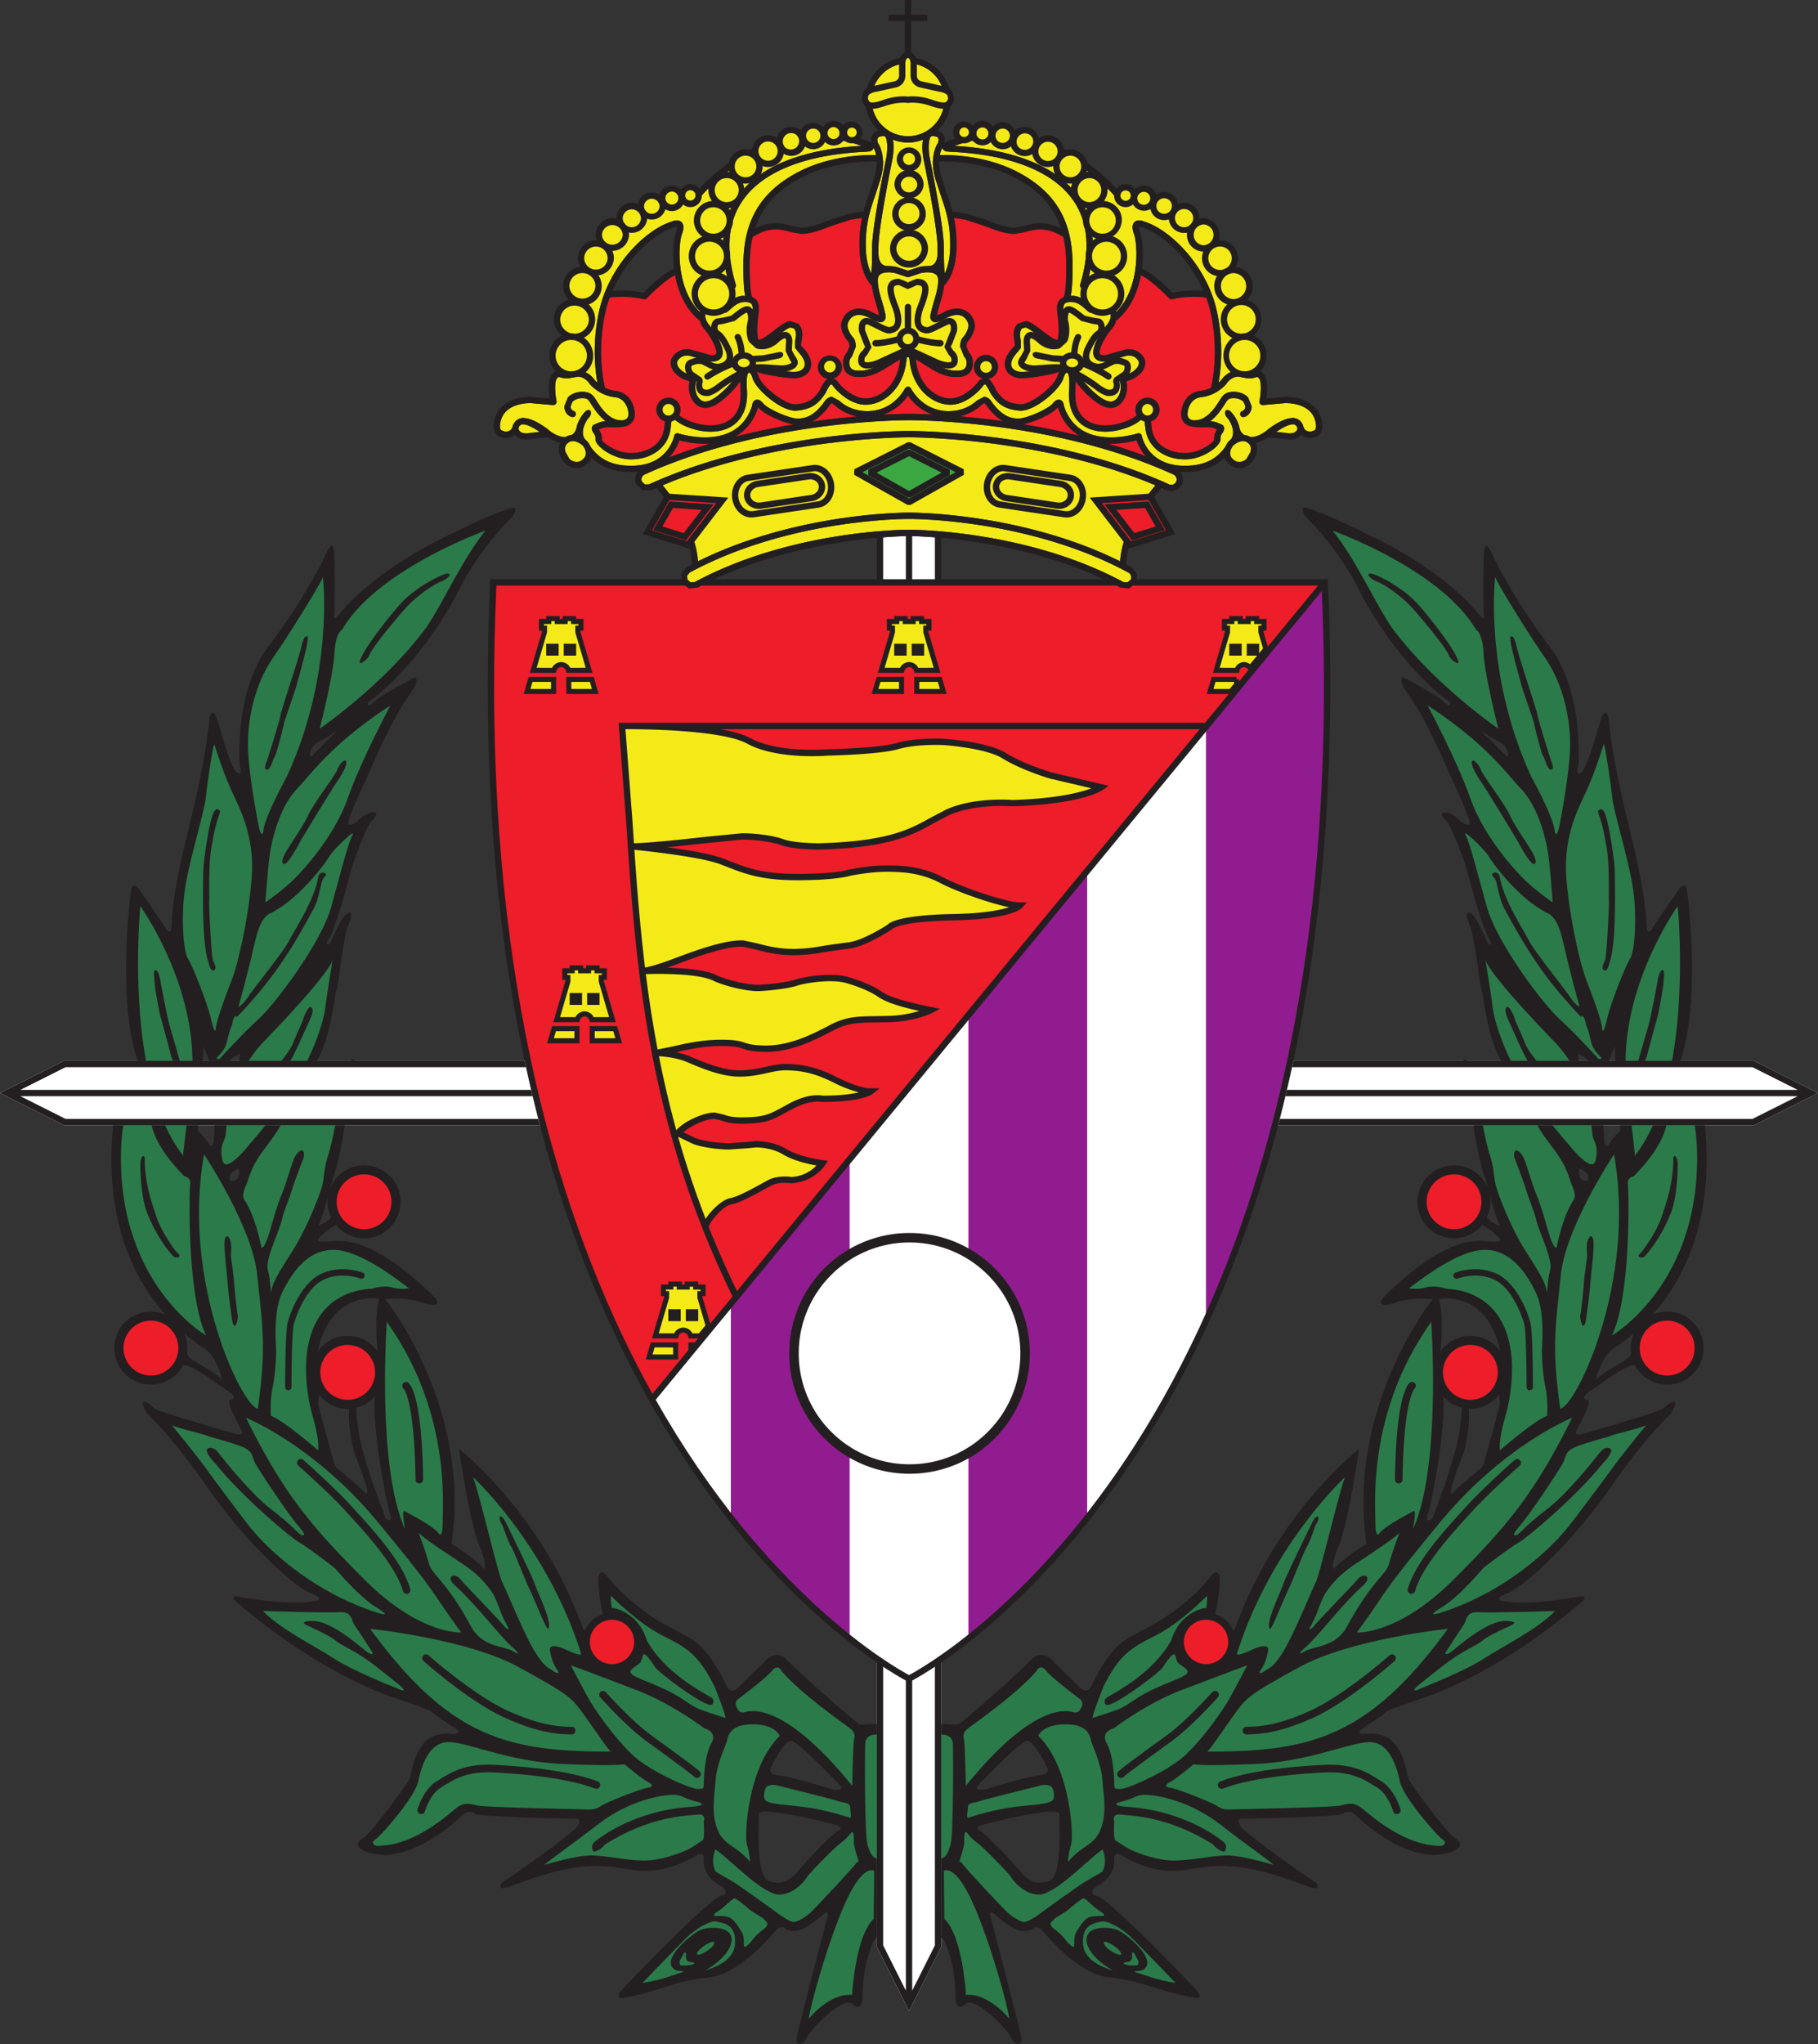 <?xml version="1.0" encoding="UTF-8" standalone="no"?>
<svg
   width="298.329"
   height="335.201"
   viewBox="0 0 623 700"
   version="1.1"
   id="svg184"
   sodipodi:docname="valladolid.svg"
   inkscape:version="1.4.2 (f4327f4, 2025-05-13)"
   xmlns:inkscape="http://www.inkscape.org/namespaces/inkscape"
   xmlns:sodipodi="http://sodipodi.sourceforge.net/DTD/sodipodi-0.dtd"
   xmlns:xlink="http://www.w3.org/1999/xlink"
   xmlns="http://www.w3.org/2000/svg"
   xmlns:svg="http://www.w3.org/2000/svg">
  <rect x="0" y="0" width="623" height="700" fill="#333333" stroke="none"/>
  <defs
     id="defs184" />
  <sodipodi:namedview
     id="namedview184"
     pagecolor="#ffffff"
     bordercolor="#000000"
     borderopacity="0.25"
     inkscape:showpageshadow="2"
     inkscape:pageopacity="0.0"
     inkscape:pagecheckerboard="0"
     inkscape:deskcolor="#d1d1d1"
     inkscape:zoom="2.5387753"
     inkscape:cx="149.28458"
     inkscape:cy="167.60049"
     inkscape:window-width="1920"
     inkscape:window-height="1111"
     inkscape:window-x="-9"
     inkscape:window-y="-9"
     inkscape:window-maximized="1"
     inkscape:current-layer="g184" />
  <g
     transform="matrix(3.982 0 0 -3.983 -72.268 733.87)"
     id="g184">
    <path
       fill="#fff"
       d="M96.378 39.918s-1.042.498-2.769 1.645v-24.71l2.77-5.517 2.768 5.517v24.71c-1.727-1.147-2.769-1.645-2.769-1.645"
       id="path1" />
    <path
       fill="#231f20"
       d="M98.603 41.24V16.98l-1.953-3.888v26.964c-.177-.094-.272-.14-.272-.14s-.095.046-.272.14V13.093l-1.952 3.888V41.24l-.545.324v-24.71l2.77-5.517 2.768 5.517v24.71z"
       id="path2" />
    <path
       fill="#fff"
       d="M132.154 134.173c3.382-75.187-35.776-94.255-35.776-94.255s-39.16 19.068-35.777 94.255z"
       id="path3" />
    <path
       fill="#911c8f"
       d="M70.823 134.173H60.601c-1.294-28.761 3.64-49.303 10.222-63.714zM91.267 43.31v90.863H81.045V53.58c3.804-4.787 7.443-8.104 10.222-10.27M101.489 43.31c2.779 2.166 6.418 5.484 10.221 10.27v80.593h-10.221zM132.154 134.173h-10.222V70.46c6.583 14.411 11.516 34.953 10.222 63.713"
       id="path4" />
    <path
       fill="#231f20"
       d="m132.427 134.185-.012.26H60.341l-.012-.26c-3.352-74.503 35.537-94.32 35.93-94.512l.12-.059.118.059c.394.191 39.281 20.009 35.93 94.512M96.378 40.224c-1.226.65-12.305 6.878-21.8 23.673l57.325 69.542c.117-2.811.183-5.556.183-8.211 0-64.949-33.52-83.845-35.708-85.004"
       id="path5" />
    <path
       fill="#fff"
       d="M106.366 67.885c0-5.492-4.451-9.944-9.943-9.944-5.491 0-9.943 4.452-9.943 9.944s4.452 9.943 9.943 9.943c5.492 0 9.943-4.451 9.943-9.943"
       id="path6" />
    <path
       fill="#231f20"
       d="M106.775 67.885v-.001h-.002c0-2.86-1.158-5.447-3.03-7.32a10.32 10.32 0 0 0-7.318-3.03v-.001h-.002v.001c-2.86 0-5.448 1.159-7.32 3.03a10.32 10.32 0 0 0-3.03 7.32h-.001v.001h.001c0 2.86 1.158 5.447 3.03 7.32a10.32 10.32 0 0 0 7.319 3.03v.001h.001v-.001c2.86 0 5.448-1.158 7.32-3.03a10.32 10.32 0 0 0 3.03-7.32zm-.816-.001h-.001v.002h.001a9.5 9.5 0 0 1-2.793 6.74 9.5 9.5 0 0 1-6.743 2.795v-.002h-.001v.002a9.5 9.5 0 0 1-6.74-2.794 9.5 9.5 0 0 1-2.795-6.742h.002v-.001h-.002a9.5 9.5 0 0 1 2.794-6.741 9.5 9.5 0 0 1 6.742-2.795v.002h.002v-.002a9.5 9.5 0 0 1 6.74 2.794 9.5 9.5 0 0 1 2.794 6.742"
       id="path7" />
    <path
       fill="#ed1d29"
       d="M60.867 133.9h70.71l-9.727-11.799H72.546c-.488.003-.809 0-.87 0h-.292l.651-8.503c.793-12 1.695-25.596 9.155-40.821l-6.897-8.369c-7.32 13.154-13.625 32.654-13.625 60.819 0 2.802.07 5.697.199 8.673"
       id="path9" />
    <path
       fill="#ed1d29"
       d="M81.573 73.241a81 81 0 0 0-2.428 5.496c.018.376 1.195 1.832 1.932 1.954.712.12 1.993.824 2.929 1.34l.513.279c.68.36 1.727.2 1.737.198 1.995.142 2.871 1.52 2.907 1.578l.225.362-.423.052c-.02.002-1.974.249-3.162.963-1.19.714-2.588.676-2.646.673-.01 0-.673-.069-.673-.069l-1.589-.111c-.97 0-2.513.223-3.048.512l-.882.424c.638.593 2.045 1.188 2.69 1.151l.6-.14c.356-.133.8-.298 2.054-.268 1.8.042 2.254.29 3.603 1.027l.425.232c1.547.836 2.518.614 2.528.612 3.379-.009 4.274.612 4.365.684l.628.487h-.795c-.446 0-1.316.168-2.92.97-1.744.873-2.9 1.075-4.199 1.119-.694.024-1.29-.109-1.922-.25-.657-.145-1.336-.295-2.219-.295-1.456 0-3.05.675-4.213 1.168l-.124.053a6.2 6.2 0 0 1-1.13.336c1.082.248 2.38.531 3.878.531 1.152 0 1.498-.112 1.864-.23.373-.121.758-.246 1.853-.269 2.175-.046 4.162.906 5.854 1.803 1.309.692 2.13.703 3.93.728l.762.012c2.396.046 3.828.77 3.887.801l.683.353-.979.204c-.855.176-3.13.644-4.033 1.271-1.069.745-2.691 1.2-2.76 1.22-1.287.46-3.783.119-4.7-.186-.762-.254-2.605-.44-3.273-.44-.645 0-2.24.283-3.434.795-.918.501-2.783.642-4.285.674l.89.326c1.655.616 4.155 1.547 5.635 1.474-.014.001 1.06-.233 1.06-.233.838-.22 1.88-.493 3.221-.493 1.208 0 2.143.165 2.967.312l1.681.233c1.51.095 3.764 1.616 3.86 1.681.076.068.783.687 5.299.77 4.879.09 5.827.987 5.918 1.089l.41.455h-.612c-1.079 0-4.838 1.224-6.592 2.148-1.807.95-3.498 1.03-4.94 1.03-1.465 0-3.162-.354-3.234-.369-.04-.011-1.145-.358-4.394-.358-2.98 0-4.266.501-5.895 1.134l-.546.211c-1.015.386-3.033.715-4.755.945 1.167.112 2.45.252 3.599.379l2.876.283c.784 0 2.39-.132 3.357-.483 1.033-.376 3.093-.38 3.18-.38 6.15.149 8.152 1.271 9.918 2.26l1.274.671c2.267 1.046 5.462.796 5.494.793 6.038.181 7.741 1.363 7.81 1.413l.484.35-4.786 1.119c-.499.124-2.701.853-4.067 1.707-1.579.986-5.37 1.221-5.405 1.222-1.617.045-3.016-.089-3.988-.375-1.492-.438-5.878-.532-5.922-.534-.06-.004-4.268-.351-6.674.966-.608.332-1.54.579-2.604.765H121.4z"
       id="path10" />
    <path
       fill="#f4ea18"
       d="M72.31 121.556c1.968-.01 8.104-.131 10.134-1.243 2.552-1.397 6.787-1.047 6.965-1.031.166.002 4.486.096 6.047.555.919.27 2.257.396 3.77.354.459-.011 3.837-.302 5.179-1.141 1.542-.963 3.886-1.689 4.165-1.759l3.501-.82c-.923-.349-2.928-.887-6.803-1.004-.105.01-3.337.265-5.735-.842l-1.315-.69c-1.71-.959-3.648-2.046-9.656-2.191-.014 0-2.045.004-2.987.346-1.042.38-2.69.517-3.544.517l-2.936-.287c-2.152-.236-5.065-.556-6.39-.573l-.126 1.887-.606 7.922zM72.743 111.182c.959-.096 5.705-.601 7.375-1.237l.54-.208c1.617-.629 3.011-1.171 6.094-1.171 3.366 0 4.49.361 4.536.377-.013-.004 1.685.349 3.092.349 1.377 0 2.99-.074 4.687-.967 1.39-.732 4.239-1.738 5.917-2.081-.734-.242-2.14-.534-4.798-.584-4.793-.089-5.556-.787-5.66-.926.042.046-2.162-1.441-3.523-1.526l-1.743-.24c-.84-.15-1.71-.304-2.87-.304-1.27 0-2.277.263-3.084.475l-1.158.249c-1.605.08-4.168-.874-5.864-1.506l-.882-.324c-.915-.322-1.462-.448-1.744-.497-.424 3.486-.691 6.862-.915 10.121M79.63 99.881c1.3-.558 2.963-.85 3.672-.85.623 0 2.571.177 3.446.468.754.252 3.148.617 4.362.184.035-.01 1.622-.457 2.615-1.148.807-.562 2.427-.967 3.538-1.21a10.2 10.2 0 0 0-2.797-.427l-.759-.013c-1.832-.025-2.752-.037-4.176-.791-1.632-.865-3.544-1.782-5.588-1.74-1.015.022-1.346.13-1.697.243-.39.126-.794.257-2.031.257-1.657 0-3.143-.342-4.228-.592l-1.245-.244a105 105 0 0 0-1.014 6.477c1.045.033 4.613.088 5.903-.614M77.254 92.94l.124-.053c1.206-.51 2.858-1.21 4.426-1.21.942 0 1.682.163 2.336.308.596.133 1.16.258 1.786.236 1.257-.042 2.31-.228 3.974-1.06a11 11 0 0 1 2.155-.835c-.603-.142-1.582-.284-3.123-.284.022.003-1.1.279-2.854-.67l-.428-.231c-1.295-.709-1.686-.922-3.354-.961-1.15-.027-1.523.111-1.851.234l-.76.174c-.862.048-2.686-.728-3.332-1.52a87 87 0 0 0-1.495 6.367c.464-.028 1.54-.133 2.396-.496M77.588 85.989c.631-.34 2.25-.579 3.307-.579l1.653.117.638.066c.001 0 1.287.032 2.337-.598.925-.555 2.2-.835 2.887-.956-.347-.366-1.017-.907-2.131-.99.013.004-1.172.189-2.015-.258l-.521-.283c-.85-.468-2.136-1.175-2.756-1.278-.642-.107-1.632-1.013-2.11-1.785a81 81 0 0 0-2.371 7.064zM76.293 68.61v-1.038h-2.28l.306 1.04z"
       id="path11" />
    <path
       fill="#231f20"
       d="M76.51 68.61v-1.256h-2.788l.082.28.306 1.039.046.156h.163l1.974-.002h.218zm-.435-.82v.603l-1.593.001-.178-.604z"
       id="path12" />
    <path
       fill="#f4ea18"
       d="M78.65 73.02v.567h-.632v.25h-.728v-.25h-.68v.25h-.73v-.25h-.631v-.567h.267v-.34l-.97-3.292 1.776-.002c.126.492.628.502.628.502s.502-.01.628-.502h.818l.705.856-.717 2.437v.341z"
       id="path13" />
    <path
       fill="#231f20"
       d="M78.433 73.238v.131H77.8v.25h-.293v-.25h-1.116v.251h-.294v-.25h-.632v-.133h.268v-.587l-.009-.032-.888-3.014h1.332c.225.49.768.5.77.5l.01.001h.011c.003 0 .546-.01.771-.502h.562l.567.688-.685 2.327-.01.032v.588zm.436.35v-.786h-.267v-.093l.707-2.406.033-.11-.073-.09-.705-.855-.066-.079H77.41l-.042.163c-.076.296-.359.333-.418.338-.06-.005-.342-.042-.418-.338l-.042-.163h-.169l-1.774.001h-.29l.081.278.96 3.261v.094h-.267v1.002h.632v.25h1.165v-.25h.244v.25h1.164v-.25h.633z"
       id="path14" />
    <path
       fill="#f4ea18"
       d="M77.756 68.61h-.15v-.181z"
       id="path15" />
    <path
       fill="#231f20"
       d="M77.606 68.828h.612l-.294-.355-.15-.182-.386-.468v1.005zM75.662 70.655h1.069v1.021h-1.069zM77.168 70.655h1.07v1.021h-1.07z"
       id="path16" />
    <path
       fill="#f4ea18"
       d="M95.733 125.836v-1.039h-2.28l.306 1.039z"
       id="path17" />
    <path
       fill="#231f20"
       d="M95.951 125.836v-1.257h-2.789l.082.28.306 1.039.046.155h2.355zm-.436-.821v.604h-1.594l-.178-.604z"
       id="path18" />
    <path
       fill="#f4ea18"
       d="M96.73 130.813v.25h.729v-.25h.632v-.568h-.268v-.34l.969-3.292-1.774-.001c-.127.491-.628.501-.628.501s-.502-.01-.629-.501l-1.774.001.97 3.292v.34h-.268v.568h.632v.25h.729v-.25z"
       id="path19" />
    <path
       fill="#231f20"
       d="M96.512 131.031v.249h1.165v-.249h.632v-1.004h-.267v-.093l.958-3.26.082-.278-.29-.001H96.85l-.042.164c-.076.295-.359.331-.418.336-.06-.005-.342-.041-.418-.336l-.042-.164h-1.943l-.29.001.081.278.96 3.26v.094h-.267v1.003h.632v.249h1.165v-.249zm.435-.186v-.25h-1.115v.251h-.293v-.251h-.632v-.132h.267v-.588l-.01-.031-.887-3.014 1.332-.001c.225.49.768.501.77.501h.022c.001 0 .543-.011.77-.501l1.33.001-.886 3.014-.01.031v.588h.268v.132h-.632v.25z"
       id="path20" />
    <path
       fill="#f4ea18"
       d="M97.047 125.836v-1.039h2.28l-.306 1.039z"
       id="path21" />
    <path
       fill="#231f20"
       d="M97.264 125.619v-.604h1.772l-.178.604zm-.435-.822v1.256h2.355l.045-.155.306-1.039.082-.28h-2.789zM95.102 127.88h1.07v1.021h-1.07zM96.609 127.88h1.069v1.021h-1.07z"
       id="path22" />
    <path
       fill="#f4ea18"
       d="M65.786 125.836v-1.039h-2.28l.306 1.039z"
       id="path23" />
    <path
       fill="#231f20"
       d="M66.004 125.836v-1.257h-2.788l.082.28.305 1.039.047.155h2.354zm-.436-.821v.604h-1.593l-.178-.604z"
       id="path24" />
    <path
       fill="#f4ea18"
       d="M66.783 130.813v.25h.729v-.25h.632v-.568h-.267v-.34l.968-3.292-1.774-.001c-.126.491-.628.501-.628.501s-.502-.01-.628-.501l-1.775.001.97 3.292v.34h-.268v.568h.632v.25h.73v-.25z"
       id="path25" />
    <path
       fill="#231f20"
       d="M66.565 131.031v.249h1.165v-.249h.632v-1.004h-.267v-.093l.959-3.26.082-.278-.29-.001h-1.943l-.042.164c-.076.295-.358.331-.418.336-.06-.005-.342-.041-.418-.336l-.042-.164H64.04l-.29.001.082.278.96 3.26v.093h-.268v1.004h.632v.249h1.165v-.249zm.436-.186v-.25h-1.116v.25h-.293v-.25h-.632v-.132h.267v-.588l-.009-.031-.887-3.014 1.331-.001c.226.49.768.501.77.501h.021c.003 0 .545-.011.77-.501l1.332.001-.887 3.014-.009.031v.588h.267v.132h-.632v.25z"
       id="path26" />
    <path
       fill="#f4ea18"
       d="M67.1 125.836v-1.039h2.28l-.306 1.039z"
       id="path27" />
    <path
       fill="#231f20"
       d="M67.318 125.619v-.604h1.77l-.177.604zm-.436-.822v1.256h2.355l.046-.155.305-1.039.082-.28h-2.788zM65.156 127.88h1.069v1.021h-1.07zM66.662 127.88h1.07v1.021h-1.07z"
       id="path28" />
    <path
       fill="#f4ea18"
       d="M67.8 95.802v-1.039h-2.28l.306 1.04z"
       id="path29" />
    <path
       fill="#231f20"
       d="M68.018 95.802v-1.257H65.23l.082.28.306 1.039.046.156h2.355zm-.436-.82v.603H65.99l-.178-.604z"
       id="path30" />
    <path
       fill="#f4ea18"
       d="M68.797 100.779v.25h.729v-.25h.632v-.567h-.267v-.34l.968-3.293h-1.774c-.126.49-.628.5-.628.5s-.502-.01-.628-.5h-1.775l.97 3.292v.341h-.268v.567h.632v.25h.729v-.25z"
       id="path31" />
    <path
       fill="#231f20"
       d="M68.579 100.997v.249h1.165v-.249h.632v-1.003h-.267V99.9l.959-3.26.082-.28h-2.233l-.042.164c-.076.295-.359.331-.418.336-.06-.005-.342-.041-.418-.336l-.042-.164h-2.233l.082.28.96 3.26v.093h-.268v1.003h.632v.249h1.165v-.249zm.436-.185v-.25h-1.116v.25h-.293v-.25h-.632v-.133h.267v-.587l-.009-.032-.887-3.014h1.331c.226.489.768.5.77.5h.022c.002 0 .544-.011.77-.5h1.33l-.886 3.014-.009.032v.588h.267v.132h-.632v.25z"
       id="path32" />
    <path
       fill="#f4ea18"
       d="M69.114 95.802v-1.039h2.28l-.306 1.04z"
       id="path33" />
    <path
       fill="#231f20"
       d="M69.332 95.585v-.604h1.77l-.177.605zm-.437-.822v1.256h2.356l.045-.155.306-1.04.082-.279h-2.789zM67.17 97.846h1.068v1.022H67.17zM68.675 97.846h1.07v1.022h-1.07z"
       id="path34" />
    <path
       fill="#f4ea18"
       d="M126.656 129.905v.34h.268v.568h-.632v.25h-.729v-.25h-.68v.25h-.729v-.25h-.632v-.568h.267v-.34l-.968-3.292 1.774-.001c.126.491.628.501.628.501s.325-.022.518-.292l1.343 1.63z"
       id="path35" />
    <path
       fill="#231f20"
       d="M126.438 129.905v.558h.268v.132h-.632v.25h-.293v-.25h-1.116l.001.218v.032h-.294v-.25h-.632v-.132h.267v-.588l-.009-.031-.887-3.014 1.331-.001c.226.49.768.501.77.501l.017.001.012-.001s.252-.017.484-.188l1.118 1.358-.395 1.344-.01.031zm.436.122v-.093l.418-1.421.033-.111-.073-.089-1.343-1.63-.18-.219-.165.231a.52.52 0 0 1-.348.2c-.071-.007-.337-.051-.411-.336l-.042-.164h-1.942l-.291.001.083.278.958 3.26v.094h-.267v1.003h.632v.249h1.165v-.249h.244v.249h1.165v-.249h.632v-1.004z"
       id="path36" />
    <path
       fill="#f4ea18"
       d="M124.566 125.836h-1.974l-.305-1.039h1.785l.494.599z"
       id="path37" />
    <path
       fill="#231f20"
       d="M124.348 125.619h-1.593l-.178-.604h1.394l.377.458zm-1.756.434h1.974v-.217h.218v-.517l-.05-.06-.494-.6-.066-.08h-2.178l.082.28.306 1.039.045.155zM125.442 127.88h1.068v1.021h-1.068zM123.935 127.88h1.07v1.021h-1.07zM93.609 138v-3.555h.545v3.601c-.176-.015-.351-.028-.545-.046M96.375 138.159c-.009 0-.118-.001-.27-.005v-3.709h.545v3.709c-.155.004-.266.005-.275.005M98.603 138.045v-3.6h.544v3.554c-.193.018-.368.031-.544.046"
       id="path38" />
    <path
       fill="#fff"
       d="M94.154 138.046v-3.601h1.951v3.709a38 38 0 0 1-1.951-.108M98.602 138.046v-3.601H96.65v3.709a38 38 0 0 0 1.952-.108"
       id="path39" />
    <path
       fill="#f6c212"
       d="M89.924 142.669v.001z"
       id="path40" />
    <path
       fill="#f4ea18"
       d="M99.244 171.532c.029-.1.104-.226.317-.297l.363-.033c5.16-.239 8.811-1.674 10.56-4.148 1.311-1.857 1.518-4.308.616-7.286a.273.273 0 0 1 .521-.158q.576 1.899.576 3.532c0 1.617-.424 3.03-1.269 4.226-1.807 2.558-5.498 4.043-10.643 4.341 7.797 2.787 13.71-4.218 13.77-4.292a.27.27 0 0 1 .174-.097c.059-.008 5.824-.838 8.878-5.16 1.814-2.566 2.326-5.848 1.535-9.756-.84-.047-1.334-.75-1.34-.759a2.3 2.3 0 0 0-.285-.299c.196 1.089.47 3.478-.177 6.271-.874 3.776-3.935 6.885-6.238 7.587-.086.039-.531.219-.815-.045-.315-.291-.117-.841-.052-1.021.351-.975.501-4.708-1.524-6.712-.003.01-.001.021-.005.03-.098.21-.334.457-.902.44-.975-.03-1.122-.032-1.196.005-.001.005-.102.098-.102.098-.277.263-.793.755-1.461.815-.097.009-.163-.012-.25-.014.091.406.158 1.169.158 2.637 0 3.717-1.367 6.142-4.43 7.865-2.794 1.572-5.981 1.639-6.997 1.616.061.306.153.505.218.614"
       id="path41" />
    <path
       fill="#f4ea18"
       d="M105.923 155.41c0 .274.065.492.176.597l.285.084c.208-.012.704-.391 1.103-.697.514-.393 1.043-.799 1.475-.896a.56.56 0 0 1 .515.126c.408.368.38 1.365.2 2.854-.043.352-.006.547.098.655.151.155.475.161.721.138.478-.043.905-.449 1.134-.667l.234-.19c.201-.101.272-.099 1.457-.063.15.005.339-.013.391-.126.099-.21-.114-.684-.262-.851-.266-.299-.998-1.265-1.186-2.132-.073-.33-.031-.595.124-.785.241-.297.646-.295.889-.294.036 0 .611.165.611.165l1.257.347c.728.075.968-.444 1.002-.527q.007-.045.008-.089c0-.583-.826-.935-.835-.939-.097-.016-.783-.185-.783-.666q0-.028.004-.058a2 2 0 0 0 .049-.448 1.46 1.46 0 0 0-.278-.896c-.152-.199-.347-.319-.536-.329-.894-.056-2.5 1.789-2.744 2.241a1.9 1.9 0 0 1-.634.656.5.5 0 0 1-.13.105c-.031.016-.081.02-.124.03-.305.133-.647.179-.982.048-.587-.228-2.563-.557-3.157-.526-.303.016-.56.121-.703.288a.6.6 0 0 0-.129.467c.04.377.368.748.586.994l.238.308v.592zM91.502 155.305l-.152.201c-.22.404-.363.715-.2 1.042q.2.453.596.577c.366.116.84.017 1.336-.28.421-.234.841-.418 1.112-.209.256.198.165.553.091.838l-.045.194-.158.575c-.17.552-.429 1.387-.384 2.018a.5.5 0 0 0 .207.402c.16.116.395.162.634.169h.001l.001.001c.241.007.486-.026.659-.069l.98-.327a.43.43 0 0 1 .214 0l.98.327c.173.043.417.076.658.069l.001-.001.001.001c.24-.008.476-.054.635-.17a.51.51 0 0 0 .207-.402c.045-.631-.213-1.466-.384-2.018l-.159-.575-.044-.194c-.074-.285-.166-.639.091-.838.27-.209.69-.025 1.104.204.503.302.978.401 1.345.285q.394-.127.589-.565c.17-.339.026-.651-.195-1.054l-.151-.201c-.17-.184-.29-.355-.29-.883l.327-.819c.126-.15.218-.258.218-.542 0-.409-.14-.682-.818-.682-.917-.035-1.69.46-2.44.939-.613.393-1.193.764-1.782.764s-1.169-.371-1.783-.764c-.749-.479-1.523-.974-2.429-.939-.689 0-.828.273-.828.682 0 .284.092.392.219.542l.326.819c0 .528-.12.699-.29.883M94.991 172.241a3.7 3.7 0 0 1 1.296-.248c.457 0 .891.095 1.295.248a3.5 3.5 0 0 1-.056-.64c0-.418.055-.796.076-.922.014-.071 1.227-5.952 1.227-7.675l.002-.602c-.012-.257-.072-.604-.265-.816q-.188-.21-.533-.209l-.004-.002a3.3 3.3 0 0 1-.786-.082l-.956-.319-.956.319c-.062.015-.396.09-.786.082l-.005.002c-.23 0-.405.068-.533.209-.194.213-.252.562-.265.819l.002.599c0 1.723 1.214 7.604 1.226 7.663.022.133.077.514.077.936 0 .211-.016.432-.056.638M98.88 172.389c.088-.137.009-.387-.026-.463.003.013-.319-.419-.397-1.269-.002-.015-.016-.027-.015-.043.001-.007.007-.01.008-.018-.006-.094-.025-.169-.025-.274 0-.415.061-.913.233-1.493l.447-1.368c.436-1.273.814-2.372.814-4.276 0-1.176-.228-1.945-.459-2.431-.058.259-.077.992-.083 1.607.01.187 0 .318-.002.344l-.001.299c0 1.778-1.187 7.529-1.237 7.773a5.3 5.3 0 0 0-.063.821c0 .383.046.745.175.897a.14.14 0 0 0 .115.054c.266 0 .45-.056.515-.16M93.154 175.671a3.136 3.136 0 0 0 3.133 3.133c1.727 0 3.133-1.405 3.133-3.133s-1.406-3.133-3.133-3.133a3.136 3.136 0 0 0-3.133 3.133M93.694 172.389c.067.104.25.16.516.16.049 0 .08-.015.115-.054.128-.152.175-.511.175-.895 0-.29-.027-.594-.065-.834-.049-.233-1.235-5.984-1.235-7.762l-.001-.313a2.4 2.4 0 0 1-.003-.329c-.005-.616-.024-1.35-.082-1.609-.232.486-.46 1.256-.46 2.432 0 1.903.378 3.001.815 4.273l.446 1.371c.17.577.233 1.072.233 1.486 0 .106-.02.183-.027.278.001.009.01.013.01.021.002.019-.014.032-.017.051-.083.851-.412 1.297-.435 1.323l.001.003c0 .017-.028.116-.028.221 0 .062.01.127.042.177M81.541 151.964c-.243-.452-1.848-2.297-2.74-2.241-.192.01-.388.13-.54.329-.256.337-.342.817-.232 1.316.063.553-.675.736-.824.767h.002c0 .005-.789.354-.789.924q0 .044.009.089c.034.083.274.602 1.001.527l1.26-.347.573-.165c.279-.001.685-.003.925.294.154.19.196.455.124.785-.188.867-.92 1.833-1.186 2.132-.148.167-.36.641-.262.851.052.113.242.131.39.126 1.186-.036 1.257-.038 1.459.063l.232.19c.23.218.657.624 1.135.667.245.023.571.016.72-.138q.158-.163.109-.579c-.189-1.565-.218-2.562.19-2.93.14-.126.322-.17.515-.126.431.097.962.503 1.474.896.4.306.896.685 1.103.697l.286-.084c.111-.105.175-.323.175-.597l-.074-.484.001-.592.238-.308c.218-.246.546-.617.586-.994a.6.6 0 0 0-.13-.467c-.142-.167-.398-.272-.703-.288-.593-.031-2.57.298-3.156.526-.335.131-.677.085-.982-.048-.043-.01-.094-.014-.124-.03a.5.5 0 0 1-.13-.105 1.9 1.9 0 0 1-.635-.656"
       id="path42" />
    <path
       fill="#f4ea18"
       d="M69.466 162.16c3.055 4.322 8.82 5.152 8.878 5.16.068.009.13.044.174.097.06.074 5.974 7.079 13.771 4.292-5.145-.298-8.836-1.783-10.643-4.341-.845-1.196-1.269-2.609-1.269-4.226q0-1.633.575-3.532a.272.272 0 1 1 .522.158c-.902 2.978-.695 5.429.617 7.286 1.747 2.474 5.399 3.909 10.558 4.148l.364.033c.212.071.287.195.316.296.071-.127.157-.328.215-.613-1.02.023-4.203-.046-6.993-1.616-3.063-1.723-4.43-4.148-4.43-7.865 0-1.468.067-2.231.158-2.637-.087.002-.153.023-.25.014-.667-.06-1.183-.552-1.46-.815l-.118-.108c-.058-.027-.203-.025-1.181.005-.568.017-.804-.23-.902-.44-.004-.009-.001-.02-.005-.03-2.025 2.004-1.875 5.737-1.525 6.712.066.18.264.73-.051 1.021-.285.264-.729.084-.815.045-2.303-.702-5.364-3.811-6.238-7.587a16 16 0 0 1-.177-6.271c-.185.166-.283.296-.285.299-.006.009-.5.712-1.34.759-.791 3.908-.278 7.19 1.534 9.756M115.443 134.393l-.274-.224-.353.036c-8.252 4.448-18.029 4.499-18.441 4.499s-10.183-.051-18.435-4.499l-.353-.036-.274.224-.036.353.223.274c8.55 4.61 18.456 4.612 18.873 4.61h.003c.418.002 10.331-.001 18.88-4.61a.463.463 0 0 0 .187-.627"
       id="path43" />
    <path
       fill="#f4ea18"
       d="M114.541 135.988c-8.426 4.17-17.746 4.189-18.166 4.187-.421.002-9.734-.016-18.16-4.186-.216 2.965-2.326 5.687-3.046 6.532 9.644 4.08 20.724 4.129 21.206 4.129s11.568-.049 21.211-4.129c-.719-.845-2.829-3.567-3.045-6.533"
       id="path44" />
    <path
       fill="#f4ea18"
       d="M119.365 142.834a.465.465 0 0 0-.614-.229c-9.955 4.537-21.873 4.59-22.376 4.59-.502 0-12.415-.053-22.37-4.59l-.354-.013-.26.242a.465.465 0 0 0 .23.614c10.248 4.671 22.247 4.674 22.753 4.672h.002c.506.002 12.511-.001 22.76-4.672a.467.467 0 0 0 .229-.614"
       id="path45" />
    <path
       fill="#ed1d29"
       d="M75.728 144.917a4.1 4.1 0 0 1 .888 1.474c.466-.125 1.493-.352 2.632-.28a48 48 0 0 1-3.52-1.194M81.4 146.702c.952.521 1.621 1.369 1.987 2.53l.021-.021c.438-.538 2.056-1.285 3.04-1.458a63 63 0 0 1-5.049-1.051M88.015 147.996c.477.234.994.654 1.547 1.433.047.071.136.158.187.158l.24-.179.249-.213c.246-.179.8-.578 1.674-.752a71 71 0 0 1-3.897-.447M94.154 148.598c.846.291 1.58.842 2.133 1.646a4.25 4.25 0 0 1 2.11-1.636c-1.172.057-1.903.058-2.022.057-.126.001-.932 0-2.22-.067M100.709 148.454a4.1 4.1 0 0 1 1.628.741l.247.213.241.179c.051 0 .139-.087.186-.158.523-.735 1.013-1.155 1.468-1.397a70 70 0 0 1-3.77.422M106.203 147.77c.988.196 2.536.916 2.962 1.441l.021.021c.352-1.113.988-1.933 1.879-2.459a63 63 0 0 1-4.862.997M113.518 146.107c1.059-.036 2 .166 2.439.284.104-.313.344-.852.797-1.37-1.077.405-2.16.767-3.236 1.086"
       id="path46" />
    <path
       fill="#f4ea18"
       d="m131.297 147.255-.345-.119c-.563 0-.639.393-.676.564-.136.271-.516.7-1.055.591-.801-.079-1.828-.851-2.058-1.053-.011-.009-.901-.772-1.713-.519l-.049.021c-.019.007-.037.022-.056.03a1.03 1.03 0 0 0-.545.75c-.114.637-.744 1.463-.939 1.463-.196 0-.281.025-.281-.247 0-.273.221-.443.221-.443s.744-.938.346-1.72l-.331-.437c-.556-.8-1.393-2.009-3.922-1.929-2.968.093-3.467 2.47-3.488 2.571a.271.271 0 0 1-.353.207c-.026-.008-2.623-.846-4.545.145-.874.452-1.484 1.221-1.803 2.225-.012.202-.104.443-.323.513-.305.098-.557-.212-.639-.313-.366-.451-2.288-1.328-3.012-1.296-.653.028-1.382.228-2.267 1.472-.025.041-.261.401-.639.401l-.615-.328s-.19-.165-.233-.196c-.259-.189-1.047-.763-2.375-.703-1.291.059-2.384.761-3.078 1.975-.014.023-.04.027-.058.045-.017.017-.021.044-.044.057-.011.006-.024 0-.036.004-.032.014-.063.013-.099.013s-.067.001-.1-.013c-.011-.004-.024.002-.035-.004-.022-.013-.027-.04-.045-.057s-.043-.022-.057-.045c-.694-1.214-1.787-1.916-3.078-1.975-1.328-.06-2.116.514-2.375.703-.043.031-.233.196-.233.196l-.615.328c-.378 0-.614-.36-.64-.401-.884-1.244-1.613-1.444-2.266-1.472-.723-.032-2.646.845-3.012 1.296-.083.101-.334.411-.64.313-.218-.07-.31-.311-.323-.513-.318-1.004-.928-1.773-1.803-2.225-1.922-.991-4.519-.153-4.545-.145a.273.273 0 0 1-.353-.207c-.02-.101-.519-2.478-3.486-2.571-2.53-.08-3.368 1.129-3.923 1.929l-.331.437c-.398.782.346 1.72.346 1.72s.222.17.222.443c0 .272-.086.247-.282.247s-.825-.826-.94-1.463a1.03 1.03 0 0 0-.547-.751c-.017-.008-.035-.021-.052-.028l-.052-.022c-.81-.253-1.7.51-1.711.519-.231.202-1.257.974-2.059 1.053-.538.109-.919-.32-1.054-.591-.037-.171-.113-.564-.676-.564l-.345.119c-.116.134-.112.373-.1.453.179 1.973 2.578 1.885 2.68 1.88.024-.001 1.87-.167 1.87-.167.086-.007.182.024.24.088s.094.15.077.234c-.13.653-.204 1.699.04 1.982.113.129.113.129.309.073.222-.064.557-.159 1.101.016.81.26 1.32-.464 1.325-.471.187-.28.998-1.11 2.24-1.243.4-.043.712-.245.927-.598.246-.407.282-.895.21-1.076-.064-.165-.174-.272-.497-.327-.013.001-.02.013-.034.012-1.074-.054-1.833 1.138-2.119 1.587l-.135.208c-.197.308-.42.657-1.16.657-.48 0-.942-.182-1.235-.487l-.309-.772c.025-.617.45-.868.67-.914a.27.27 0 0 1 .318.205.275.275 0 0 1-.199.326c-.039.011-.231.078-.244.404l.156.374c.19.197.513.319.843.319.44 0 .522-.127.702-.406l.07-.108c.237-.372.654-1.016 1.246-1.459-.502-.056-.802-.218-.865-.256-.11-.026-.223-.078-.286-.2q-.124-.248.116-.58c.172-.236.164-.378.156-.541-.004-.552 1.486-1.716 3.06-1.716 1.834 0 3.234 1.094 3.404 2.661l.128 1.017.036.012c.232-.556 1.91-1.371 3.459-1.306.921.038 1.68.36 2.196.933.509.563.766 1.336.766 2.301q0 .174-.012.357-.028.33-.027.574c0 .639.112.852.155.913.013.008.029.009.043.016.013-.005.027-.008.027-.008.05-.025.18-.125.29-.499.292-.983 2.525-2.901 3.795-2.782 1.185.111 1.835.509 2.485 1.52.16.353.362.688.447.741.086-.014.155-.072.17-.102.074-.148 1.372-1.726 2.947-1.649 1.49.073 3.133 1.396 3.39 3.785.007.129.024.215.043.285.03.004.065.016.095.016s.064-.012.095-.016c.02-.07.036-.156.043-.285.257-2.389 1.9-3.712 3.39-3.785 1.576-.077 2.873 1.501 2.947 1.649.015.03.083.088.169.102.085-.053.289-.388.448-.741.65-1.011 1.3-1.409 2.485-1.52 1.271-.119 3.502 1.799 3.794 2.782.11.374.24.474.291.499 0 0 .014.003.027.008.013-.007.029-.008.042-.016.044-.061.156-.274.156-.913a7 7 0 0 0-.028-.574 6 6 0 0 1-.011-.357c0-.965.257-1.738.766-2.301.516-.573 1.274-.895 2.196-.933 1.549-.065 3.226.75 3.459 1.306l.035-.012.128-1.017c.17-1.567 1.571-2.661 3.404-2.661 1.574 0 3.065 1.164 3.061 1.716a.7.7 0 0 0 .156.541q.24.332.115.58c-.062.122-.175.174-.285.2-.063.038-.363.2-.865.256.593.443 1.009 1.087 1.246 1.459l.07.108c.179.279.261.406.702.406.329 0 .653-.122.842-.319l.156-.374c-.012-.326-.205-.393-.243-.404a.274.274 0 0 1-.199-.326.27.27 0 0 1 .317-.205c.222.046.646.297.67.914l-.308.772c-.293.305-.754.487-1.235.487-.739 0-.962-.349-1.16-.657 0 0-.134-.207-.136-.208-.285-.449-1.045-1.641-2.118-1.587-.013.001-.021-.011-.034-.012-.323.055-.434.162-.498.327-.071.181-.036.669.211 1.076q.324.531.926.598c1.242.133 2.054.963 2.241 1.243.004.007.515.731 1.324.471.545-.175.88-.08 1.101-.016.196.056.196.056.309-.073.245-.283.171-1.329.041-1.982-.017-.084.02-.17.077-.234s.153-.095.239-.088c0 0 1.847.166 1.871.167.103.005 2.501.093 2.681-1.88.011-.08.015-.319-.101-.453"
       id="path47" />
    <path
       fill="#ed1d29"
       d="M87.127 164.4c1.487.065 2.963 1.021 4.188 1.225.375.034 1.092.236 1.06.102a11.2 11.2 0 0 1-.265-2.542c0-2.283.796-3.23 1.07-3.49.067-.578.247-1.177.381-1.613l.142-.503.055-.241.036-.202-.44.181c-.623.374-1.256.492-1.773.326-.413-.13-.733-.429-.924-.864-.297-.594-.002-1.137.214-1.533l.23-.31c.097-.106.146-.158.146-.514l-.198-.468c-.155-.183-.347-.411-.347-.893 0-.56.237-1.227 1.362-1.227 1.067-.041 1.953.526 2.734 1.025.284.182.56.355.82.484-.002-.025-.011-.041-.012-.066-.223-2.068-1.615-3.22-2.874-3.282-1.211-.059-2.331 1.189-2.439 1.359-.114.229-.39.378-.714.378-.103 0-.417 0-.863-1.014-.537-.83-1.042-1.139-2.057-1.234-.91-.086-2.974 1.559-3.221 2.393a2 2 0 0 1-.166.4c.705-.254 2.671-.579 3.324-.544.46.024.847.194 1.09.478.203.239.292.542.257.878-.058.55-.456 1-.72 1.298l-.16.192c.002-.003.042.214.042.214l.09.617c0 .304-.06.724-.347.994l-.69.232c-.374-.023-.85-.388-1.403-.809-.444-.341-.949-.727-1.264-.798l-.027-.003c-.087.049-.268.383-.026 2.386.063.525-.024.869-.248 1.1-.08.083-.198.123-.308.172-.008.026-.01.054-.023.076-.02.032-.193.382-.193 2.677 0 1.043.108 1.969.334 2.801 2.084 1.183 3.275.094 4.127.162M69.68 147.319c.022.013.426.249 1.113.192.93-.011 1.645.035 1.911.717.131.336.087.996-.253 1.556a1.74 1.74 0 0 1-1.333.857 2.7 2.7 0 0 0-.914.272c-.058.237-.326 1.435-.326 3.135 0 1.008.095 2.19.386 3.445q.175.75.459 1.456c1.693.173 2.885-.168 2.885-.168s1.567 1.635 2.586 2.089c.231-1.484.836-3.077 2.094-4.122.02-.016.045-.01.067-.02.082-.298.234-.572.362-.716.224-.251.898-1.138 1.061-1.886.034-.154.028-.273-.016-.327-.075-.093-.328-.092-.463-.092-.038 0-.404.125-.404.125l-1.41.385c-.947.097-1.446-.54-1.578-.89l-.008-.023-.005-.022a1.3 1.3 0 0 1-.022-.234c0-.936 1.122-1.41 1.174-1.431.213-.051.403-.137.443-.192a2.4 2.4 0 0 1-.053-.478c0-.453.134-.887.392-1.226.25-.326.592-.524.942-.542 1.13-.071 2.594 1.6 3.092 2.288a7 7 0 0 1 .022-.78c.06-.974-.147-1.734-.616-2.254-.415-.46-1.043-.721-1.814-.753-1.5-.063-2.837.743-2.967.972a.43.43 0 0 1-.25.303c-.252.11-.528-.007-.474-.01-.288.015-.288.015-.45-1.474-.164-1.502-1.556-2.175-2.862-2.175-1.31 0-2.386.88-2.522 1.116l.005.027q.003.06.004.132c0 .189-.038.44-.258.748M109.573 164.238c.227-.832.335-1.758.335-2.801 0-2.295-.174-2.645-.194-2.677-.013-.022-.014-.05-.022-.076-.11-.049-.228-.089-.308-.172-.224-.231-.312-.575-.249-1.1.243-2.003.062-2.337-.025-2.386l-.027.003c-.316.071-.82.457-1.265.798-.551.421-1.028.786-1.402.809l-.69-.232c-.287-.27-.347-.69-.347-.994l.09-.617s.04-.217.041-.214l-.16-.192c-.262-.298-.661-.748-.719-1.298a1.14 1.14 0 0 1 .256-.878c.244-.284.63-.454 1.09-.478.653-.035 2.62.29 3.325.544a2 2 0 0 1-.167-.4c-.247-.834-2.311-2.479-3.22-2.393-1.015.095-1.52.404-2.058 1.234-.446 1.014-.759 1.014-.862 1.014-.324 0-.6-.149-.715-.378-.107-.17-1.227-1.418-2.439-1.359-1.259.062-2.65 1.214-2.873 3.282-.001.025-.01.041-.012.066.26-.129.536-.302.82-.484.78-.499 1.666-1.066 2.733-1.025 1.126 0 1.362.667 1.362 1.227 0 .482-.192.71-.346.893l-.198.468c0 .356.049.408.145.514l.23.31c.216.396.512.939.214 1.533-.19.435-.509.734-.923.864-.518.166-1.15.048-1.774-.326l-.44-.181.037.202.055.241.141.503c.135.436.314 1.035.381 1.613.275.26 1.071 1.207 1.071 3.49 0 1.027-.103 1.827-.266 2.542-.031.134.686-.068 1.061-.102 1.225-.204 2.702-1.16 4.188-1.225.851-.068 2.043 1.021 4.126-.162M122.636 146.571q0-.072.004-.132l.005-.027c-.137-.236-1.213-1.116-2.522-1.116-1.307 0-2.698.673-2.862 2.175-.162 1.489-.162 1.489-.45 1.474.053.003-.223.12-.474.01a.43.43 0 0 1-.25-.303c-.131-.229-1.467-1.035-2.967-.972-.772.032-1.399.293-1.815.753-.468.52-.675 1.28-.615 2.254.026.308.029.558.021.78.499-.688 1.964-2.359 3.093-2.288.35.018.692.216.941.542.259.339.393.773.393 1.226q-.001.238-.053.478c.04.055.229.141.442.192.053.021 1.175.495 1.175 1.431q0 .112-.023.234l-.004.022-.009.023c-.131.35-.63.987-1.577.89l-1.41-.385s-.366-.125-.404-.125c-.136 0-.388-.001-.464.092-.043.054-.049.173-.015.327.163.748.837 1.635 1.061 1.886.127.144.279.418.361.716.023.01.048.004.068.02 1.259 1.045 1.862 2.638 2.094 4.122 1.019-.454 2.586-2.089 2.586-2.089s1.191.341 2.884.168q.285-.706.459-1.456c.292-1.255.386-2.437.386-3.445 0-1.7-.268-2.898-.325-3.135a2.7 2.7 0 0 0-.914-.272c-.72-.078-1.122-.509-1.334-.857-.339-.56-.384-1.22-.253-1.556.266-.682.982-.728 1.911-.717.688.057 1.092-.179 1.115-.192-.222-.308-.259-.559-.259-.748"
       id="path48" />
    <path
       fill="#231f20"
       d="M131.938 147.773c-.181 1.984-2.202 2.41-3.222 2.359l-1.594-.141c.037.249.074.556.074.907 0 .457-.066.92-.295 1.183-.341.392-.635.308-.871.241-.186-.053-.398-.114-.784.01-.023.007-.041.006-.064.012.241 1.202.368 2.354.368 3.442 0 2.567-.668 4.808-2 6.692-3.072 4.343-8.509 5.27-9.144 5.364-.477.557-6.724 7.589-14.976 4.143.046.207.057.464-.091.696-.108.171-.296.269-.52.335a3.66 3.66 0 0 1 1.145 2.655c0 1.934-1.505 3.508-3.405 3.65v3.126h1.396v.545H96.56v1.26h-.545v-1.26h-1.396v-.545h1.396v-3.126c-1.898-.142-3.405-1.716-3.405-3.65 0-1.046.444-1.985 1.147-2.655-.225-.066-.413-.164-.521-.335-.151-.236-.138-.496-.098-.694-8.248 3.441-14.493-3.588-14.97-4.145-.634-.094-6.07-1.021-9.143-5.364-1.332-1.884-2.001-4.125-2.001-6.692 0-1.088.128-2.24.369-3.442-.023-.006-.042-.005-.065-.012-.386-.124-.597-.063-.784-.01-.236.067-.53.151-.87-.241-.229-.263-.296-.726-.296-1.183 0-.351.037-.658.075-.907l-1.594.141c-1.02.051-3.042-.375-3.223-2.359-.006-.037-.07-.524.227-.871.122-.142.353-.311.76-.311.87 0 1.159.628 1.19.961-.02-.083.162.261.46.202.578-.059 1.455-.641 1.78-.925.06-.054 1.471-1.236 2.687-.379l.29-.251.281-.374c.546-.787 1.562-2.252 4.388-2.163.134.004.245.031.371.044a1.01 1.01 0 0 1-.174-1.097l.565-.527.77.027q.208.093.417.182c.542-.625 2.93-3.546 3.04-6.567-.148-.077-.298-.145-.445-.224l-.488-.598.078-.768.598-.487.768.078c8.132 4.384 18.077 4.434 18.177 4.434s10.051-.05 18.183-4.434l.767-.078.597.487.079.768-.486.598c-.148.079-.298.146-.446.224.11 3.021 2.496 5.942 3.04 6.567q.21-.09.416-.182a1.01 1.01 0 0 1 1.336.499c.168.369.089.785-.16 1.075.062-.004.112-.019.176-.021 2.825-.089 3.84 1.376 4.386 2.163l.281.374.291.251c1.215-.857 2.626.325 2.686.379.326.284 1.202.866 1.781.925.298.059.479-.285.459-.202.032-.333.321-.961 1.191-.961.406 0 .637.169.76.311.298.347.233.834.226.871m-32.694 23.759c.029-.1.104-.226.317-.297l.363-.033c5.16-.239 8.811-1.674 10.56-4.148 1.311-1.857 1.518-4.308.616-7.286a.273.273 0 0 1 .521-.158q.576 1.899.576 3.532c0 1.617-.424 3.03-1.269 4.226-1.807 2.558-5.498 4.043-10.643 4.341 7.797 2.787 13.71-4.218 13.77-4.292a.27.27 0 0 1 .174-.097c.059-.008 5.824-.838 8.878-5.16 1.814-2.566 2.326-5.848 1.535-9.756-.84-.047-1.334-.75-1.34-.759a2.3 2.3 0 0 0-.285-.299c.196 1.089.47 3.478-.177 6.271-.874 3.776-3.935 6.885-6.238 7.587-.086.039-.531.219-.815-.045-.315-.291-.117-.841-.052-1.021.351-.975.501-4.708-1.524-6.712-.003.01-.001.021-.005.03-.098.21-.334.457-.902.44-.975-.03-1.122-.032-1.196.005-.001.005-.102.098-.102.098-.277.263-.793.755-1.461.815-.097.009-.163-.012-.25-.014.091.406.158 1.169.158 2.637 0 3.717-1.367 6.142-4.43 7.865-2.794 1.572-5.981 1.639-6.997 1.616.061.306.153.505.218.614m20.625-23.304c.266-.682.982-.728 1.911-.717.688.057 1.092-.179 1.115-.192-.222-.308-.259-.559-.259-.748q0-.072.004-.132l.005-.027c-.137-.236-1.213-1.116-2.522-1.116-1.307 0-2.698.673-2.862 2.175-.162 1.489-.162 1.489-.45 1.474.053.003-.223.12-.474.01a.43.43 0 0 1-.25-.303c-.131-.229-1.467-1.035-2.967-.972-.772.032-1.399.293-1.815.753-.468.52-.675 1.28-.615 2.254.026.308.029.558.021.781.499-.688 1.964-2.36 3.096-2.289.347.018.689.216.938.542.257.337.391.767.391 1.227 0 .156-.02.316-.052.477.039.055.23.141.396.177.097.035 1.222.51 1.222 1.446q0 .113-.023.234l-.004.022-.008.023c-.132.35-.631.987-1.577.89l-1.411-.385-.366-.125c-.174 0-.426-.001-.501.092-.044.054-.049.173-.016.327.163.748.837 1.635 1.061 1.886.127.144.279.418.361.716.023.01.048.005.068.02 1.18.98 1.776 2.44 2.037 3.843.961-.46 2.431-1.982 2.446-1.998.071-.073.174-.102.271-.073.012.003 1.169.323 2.783.159l.126-.013c.141-.383.268-.772.36-1.173.292-1.255.386-2.437.386-3.445 0-1.7-.268-2.898-.325-3.135a2.7 2.7 0 0 0-.914-.272c-.72-.078-1.122-.509-1.334-.857-.339-.56-.384-1.22-.253-1.556m-50.19-.909c.023.013.427.249 1.114.192.93-.011 1.645.035 1.911.717.131.336.087.996-.253 1.556a1.74 1.74 0 0 1-1.333.857 2.7 2.7 0 0 0-.914.272c-.058.237-.326 1.435-.326 3.135 0 1.008.095 2.19.386 3.445.093.401.22.79.36 1.173l.127.013c1.614.164 2.771-.156 2.783-.159a.27.27 0 0 1 .271.073c.015.016 1.484 1.538 2.445 1.998.262-1.403.858-2.863 2.038-3.843.02-.016.045-.01.067-.02.082-.298.234-.572.362-.716.224-.251.898-1.138 1.061-1.886.034-.154.028-.273-.016-.327-.075-.093-.328-.092-.463-.092-.038 0-.404.125-.404.125l-1.41.385c-.947.097-1.446-.54-1.578-.89l-.008-.023-.005-.022a1.3 1.3 0 0 1-.022-.234c0-.936 1.122-1.41 1.174-1.431.213-.051.403-.137.443-.192a2.4 2.4 0 0 1-.053-.478c0-.453.134-.887.392-1.226.25-.326.592-.524.942-.542 1.13-.071 2.594 1.6 3.092 2.288a7 7 0 0 1 .022-.78c.06-.974-.147-1.734-.616-2.254-.415-.46-1.043-.721-1.814-.753-1.5-.063-2.837.743-2.967.972a.43.43 0 0 1-.25.303c-.252.11-.528-.007-.474-.01-.288.015-.288.015-.45-1.474-.164-1.502-1.556-2.175-2.862-2.175-1.31 0-2.386.88-2.522 1.116l.005.027q.004.06.004.132c0 .189-.038.44-.258.748m6.647 17.002c-.144-.397-.25-1.091-.25-1.919 0-.391.03-.815.084-1.248l-.077-.034c-.956-.427-2.261-1.733-2.56-2.037-.368.083-1.355.26-2.662.15 1.2 2.764 3.48 4.905 5.301 5.462.03.011.218.047.248.053.003-.009.006-.01.006-.037 0-.063-.016-.182-.09-.39m5.215-12.357c-.243-.452-1.848-2.297-2.74-2.241-.192.01-.388.13-.54.329-.256.337-.342.817-.232 1.316.063.553-.675.736-.824.767h.002c0 .005-.789.354-.789.924q0 .044.009.089c.034.083.274.602 1.001.527l1.26-.347.573-.165c.278-.001.685-.003.925.294.154.19.196.455.124.785-.188.867-.92 1.833-1.186 2.132-.148.167-.36.641-.262.851.052.113.241.131.39.126 1.186-.036 1.257-.038 1.459.063l.232.19c.23.218.657.624 1.135.667.245.023.571.016.72-.138q.158-.163.109-.579c-.189-1.565-.218-2.562.19-2.93.14-.126.322-.17.515-.126.431.097.962.503 1.474.896.4.306.896.685 1.103.697l.286-.084c.111-.105.175-.323.175-.597l-.074-.484.001-.592.238-.308c.218-.246.546-.617.586-.994a.6.6 0 0 0-.13-.467c-.142-.167-.398-.272-.703-.288-.593-.031-2.57.298-3.156.526-.335.131-.677.085-.982-.048-.043-.01-.094-.014-.124-.03a.5.5 0 0 1-.13-.105 1.9 1.9 0 0 1-.635-.656m5.055-.231c.46.024.847.194 1.09.478.203.239.292.542.257.878-.058.55-.456 1-.72 1.298l-.16.192c.002-.003.042.214.042.214l.09.617c0 .304-.06.724-.347.994l-.69.232c-.374-.023-.85-.388-1.403-.809-.444-.341-.949-.727-1.264-.798l-.027-.003c-.087.049-.268.383-.026 2.386.063.525-.024.869-.248 1.1-.08.083-.198.123-.308.172-.008.026-.01.054-.023.076-.02.032-.193.382-.193 2.677 0 .893.08 1.701.245 2.436l.223.128c1.37.778 2.307.508 3.06.291l.955-.164c.894.039 1.76.379 2.597.707l1.614.522.47.075.502.074a11.3 11.3 0 0 1-.222-2.321c0-2.283.796-3.23 1.07-3.49.067-.578.247-1.177.381-1.613l.142-.503.055-.241.036-.202-.44.181c-.623.374-1.256.492-1.773.326-.413-.13-.733-.429-.924-.864-.297-.594-.002-1.137.214-1.533l.23-.31c.097-.106.146-.158.146-.514l-.198-.468c-.155-.183-.347-.411-.347-.893 0-.56.237-1.227 1.362-1.227 1.067-.041 1.953.526 2.734 1.025.284.182.56.355.82.484-.002-.025-.011-.041-.012-.066-.223-2.068-1.615-3.22-2.874-3.282-1.211-.059-2.331 1.189-2.439 1.359-.114.229-.39.378-.714.378-.103 0-.417 0-.863-1.014-.537-.83-1.042-1.139-2.057-1.234-.91-.086-2.974 1.559-3.221 2.393a2 2 0 0 1-.166.4c.705-.254 2.671-.579 3.324-.544m7.908 1.585c-.749-.479-1.523-.974-2.429-.939-.689 0-.828.273-.828.682 0 .284.092.392.219.542l.326.819c0 .528-.12.699-.29.883l-.152.201c-.22.404-.363.715-.2 1.042q.2.453.596.577c.366.116.84.017 1.336-.28.421-.234.841-.418 1.112-.209.256.198.165.553.091.838l-.045.194-.158.575c-.17.552-.429 1.387-.384 2.018a.5.5 0 0 0 .207.402c.16.116.395.162.634.169h.001l.001.001c.241.007.486-.026.659-.069l.98-.327a.43.43 0 0 1 .214 0l.98.327c.173.043.417.076.658.069l.001-.001.001.001c.24-.008.476-.054.635-.17a.51.51 0 0 0 .207-.402c.045-.631-.213-1.466-.384-2.018l-.159-.575-.044-.194c-.074-.285-.166-.639.091-.838.27-.209.69-.025 1.104.204.503.302.978.401 1.345.285q.394-.127.589-.565c.17-.339.026-.651-.195-1.054l-.151-.201c-.17-.184-.29-.355-.29-.883l.327-.819c.126-.15.218-.258.218-.542 0-.409-.14-.682-.818-.682-.917-.035-1.69.46-2.44.939-.613.393-1.193.764-1.782.764s-1.169-.371-1.783-.764m.487 18.923a3.7 3.7 0 0 1 1.296-.248c.457 0 .891.095 1.295.248a3.5 3.5 0 0 1-.056-.64c0-.418.055-.796.076-.922.014-.071 1.227-5.952 1.227-7.675l.002-.602c-.012-.257-.072-.604-.265-.816q-.189-.21-.533-.209l-.004-.002a3.3 3.3 0 0 1-.786-.082l-.956-.319-.956.319c-.062.015-.396.09-.786.082l-.005.002c-.23 0-.405.068-.533.209-.194.213-.252.562-.265.819l.002.599c0 1.723 1.214 7.604 1.226 7.663.022.133.077.514.077.936 0 .211-.016.432-.056.638m2.785-19.382c.782-.499 1.667-1.066 2.744-1.025 1.115 0 1.351.667 1.351 1.227 0 .482-.191.71-.345.893l-.199.468c0 .356.049.408.145.514l.23.31c.216.396.512.939.209 1.546-.185.422-.504.721-.917.851-.519.166-1.15.048-1.783-.331-.002 0-.29-.117-.432-.176l.037.202.056.241.14.503c.135.436.314 1.035.381 1.613.275.26 1.071 1.207 1.071 3.49 0 .924-.087 1.661-.221 2.321l.5-.074.471-.075 1.613-.522c.838-.328 1.704-.668 2.598-.707l.954.164c.753.217 1.691.487 3.06-.291l.224-.128c.165-.735.245-1.543.245-2.436 0-2.295-.174-2.645-.194-2.677-.013-.022-.015-.051-.023-.076-.109-.05-.227-.089-.307-.172-.182-.186-.273-.448-.273-.777q0-.118.016-.246c.094-.784.127-1.319.127-1.685 0-.606-.091-.747-.147-.779l-.024.004c-.316.071-.819.457-1.264.798-.552.421-1.029.786-1.403.809l-.69-.232c-.287-.27-.347-.69-.347-.994l.09-.617.04-.217c-.002 0-.159-.189-.159-.189-.262-.298-.661-.748-.719-1.298q-.007-.072-.008-.143c0-.279.091-.53.265-.735.243-.284.629-.454 1.09-.478.652-.035 2.618.29 3.324.544a2 2 0 0 1-.167-.4c-.247-.834-2.311-2.479-3.22-2.393-1.015.095-1.52.404-2.058 1.234-.446 1.014-.759 1.014-.862 1.014-.324 0-.6-.149-.715-.378-.107-.17-1.227-1.418-2.439-1.359-1.259.062-2.65 1.214-2.873 3.282-.001.025-.01.041-.012.066.26-.129.536-.302.82-.484m11.386-.056c-.587-.228-2.563-.557-3.157-.526-.303.016-.56.121-.703.288a.6.6 0 0 0-.129.467c.04.377.368.748.586.994l.238.308v.592l-.074.484c0 .274.065.492.176.597l.285.084c.208-.012.704-.391 1.103-.697.514-.393 1.043-.799 1.475-.896a.56.56 0 0 1 .515.126c.408.368.38 1.365.2 2.854-.043.352-.006.547.098.655.151.155.475.161.721.138.478-.043.905-.449 1.134-.667l.234-.19c.201-.101.272-.099 1.457-.063.15.005.339-.013.391-.126.099-.21-.114-.684-.262-.851-.266-.299-.998-1.265-1.186-2.132-.073-.33-.031-.595.124-.785.241-.297.646-.295.889-.294.036 0 .611.165.611.165l1.257.347c.728.075.968-.444 1.002-.527q.007-.045.008-.089c0-.583-.826-.935-.835-.939-.097-.016-.783-.185-.783-.666q0-.028.004-.058a2 2 0 0 0 .049-.448 1.46 1.46 0 0 0-.278-.896c-.152-.199-.347-.319-.536-.329-.894-.056-2.5 1.789-2.744 2.241a1.9 1.9 0 0 1-.634.656.5.5 0 0 1-.13.105c-.031.016-.081.02-.124.03-.305.133-.647.179-.982.048m7.086 11.518c-.075.208-.09.327-.09.39 0 .027.003.028.005.037.03-.006.219-.042.248-.053 1.821-.557 4.101-2.698 5.301-5.462-1.306.11-2.293-.067-2.662-.15-.298.304-1.603 1.61-2.559 2.037l-.077.034c.054.433.084.857.084 1.248 0 .828-.107 1.522-.25 1.919m-10.493 4.506c1.923-1.081 3.104-2.423 3.694-4.225-1.429.714-2.459.432-3.22.214 0 0-.761-.145-.77-.144-.814.036-1.637.358-2.433.67 0 0-1.723.552-1.743.555l-.44.071c-.353.066-.569.103-.718.048a21 21 0 0 1-.505 1.621l-.44 1.346a4.6 4.6 0 0 0-.204 1.387c.883.021 4.074-.021 6.779-1.543m-6.876 3.562c.089-.137.01-.387-.025-.463.003.013-.319-.419-.397-1.269-.002-.015-.016-.027-.015-.043.001-.007.007-.01.008-.018-.006-.094-.025-.169-.025-.274 0-.415.061-.913.233-1.493l.447-1.368c.436-1.273.814-2.372.814-4.276 0-1.176-.228-1.945-.459-2.431-.058.259-.077.992-.083 1.607.01.187 0 .318-.002.344l-.001.299c0 1.778-1.187 7.529-1.237 7.773a5.3 5.3 0 0 0-.063.821c0 .383.046.745.175.897a.14.14 0 0 0 .115.054c.266 0 .45-.056.515-.16m-5.725 3.282a3.136 3.136 0 0 0 3.133 3.133c1.727 0 3.133-1.405 3.133-3.133s-1.406-3.133-3.133-3.133a3.136 3.136 0 0 0-3.133 3.133m.54-3.282c.066.104.25.16.516.16.049 0 .08-.015.115-.054.128-.152.175-.511.175-.895 0-.29-.027-.594-.065-.834-.049-.233-1.235-5.984-1.235-7.762l-.001-.313a2.4 2.4 0 0 1-.003-.329c-.005-.616-.024-1.35-.082-1.609-.232.486-.46 1.256-.46 2.432 0 1.903.378 3.001.815 4.273l.446 1.371c.17.577.233 1.072.233 1.486 0 .106-.02.183-.027.278.001.009.01.013.01.021.002.019-.014.032-.017.051-.083.851-.412 1.297-.435 1.323l.001.003c0 .017-.028.116-.028.221 0 .062.01.127.042.177m-.301-3.406-.44-1.348a21 21 0 0 1-.504-1.619c-.15.055-.365.018-.718-.048l-.44-.071c-.02-.003-1.743-.555-1.743-.555-.796-.312-1.62-.634-2.433-.67-.01-.001-.77.144-.77.144-.76.218-1.791.5-3.22-.214.59 1.802 1.77 3.144 3.693 4.225 2.704 1.521 5.894 1.564 6.779 1.543a4.6 4.6 0 0 0-.204-1.387m-23.927-6.823c3.055 4.322 8.82 5.152 8.878 5.16.068.009.13.044.174.097.06.074 5.974 7.079 13.771 4.292-5.145-.298-8.836-1.783-10.643-4.341-.845-1.196-1.269-2.609-1.269-4.226q0-1.633.575-3.532a.272.272 0 1 1 .522.158c-.902 2.978-.695 5.429.617 7.286 1.747 2.474 5.399 3.909 10.558 4.148l.364.033c.212.071.287.195.316.296.071-.127.157-.328.215-.613-1.02.023-4.203-.046-6.993-1.616-3.063-1.723-4.43-4.148-4.43-7.865 0-1.468.067-2.231.158-2.637-.087.002-.153.023-.25.014-.667-.06-1.183-.552-1.46-.815l-.118-.108c-.058-.027-.203-.025-1.181.005-.568.017-.804-.23-.902-.44-.004-.009-.001-.02-.005-.03-2.025 2.004-1.875 5.737-1.525 6.712.066.18.264.73-.051 1.021-.285.264-.729.084-.815.045-2.303-.702-5.364-3.811-6.238-7.587a16 16 0 0 1-.177-6.271c-.185.166-.283.296-.285.299-.006.009-.5.712-1.34.759-.791 3.908-.278 7.19 1.534 9.756m45.79-27.14a.463.463 0 0 0 .187-.627l-.274-.224-.353.036c-8.252 4.448-18.029 4.499-18.441 4.499s-10.183-.051-18.435-4.499l-.353-.036-.274.224-.036.353.223.274c8.55 4.61 18.456 4.612 18.873 4.61h.003c.418.002 10.331-.001 18.88-4.61m-.715.968c-8.426 4.17-17.746 4.189-18.166 4.187-.421.002-9.734-.016-18.16-4.186-.216 2.965-2.326 5.687-3.046 6.532 9.644 4.08 20.724 4.129 21.206 4.129s11.568-.049 21.211-4.129c-.719-.845-2.829-3.567-3.045-6.533m4.824 6.846a.465.465 0 0 0-.614-.229c-9.955 4.537-21.873 4.59-22.376 4.59-.502 0-12.415-.053-22.37-4.59l-.354-.013-.26.242a.465.465 0 0 0 .23.614c10.248 4.671 22.247 4.674 22.753 4.672h.002c.506.002 12.511-.001 22.76-4.672a.467.467 0 0 0 .229-.614m-43.637 2.083a4.1 4.1 0 0 1 .888 1.474c.466-.125 1.493-.352 2.632-.28a48 48 0 0 1-3.52-1.194m5.671 1.785c.953.521 1.622 1.369 1.988 2.53l.021-.021c.438-.538 2.056-1.285 3.04-1.458a63 63 0 0 1-5.049-1.051m6.615 1.294c.478.234.995.654 1.549 1.433.046.071.135.158.186.158l.24-.179.249-.213c.246-.179.8-.578 1.674-.752a71 71 0 0 1-3.897-.447m6.14.602c.846.291 1.58.842 2.133 1.646a4.25 4.25 0 0 1 2.11-1.636c-1.172.057-1.903.058-2.022.057-.126.001-.932 0-2.22-.067m6.555-.144a4.1 4.1 0 0 1 1.628.741l.247.213.241.179c.051 0 .139-.087.186-.158.523-.735 1.013-1.155 1.468-1.397a70 70 0 0 1-3.77.422m5.494-.684c.988.196 2.536.916 2.962 1.441l.021.021c.352-1.113.988-1.933 1.879-2.459a63 63 0 0 1-4.862.997m7.315-1.663c1.059-.036 2 .166 2.439.284.104-.313.344-.852.797-1.37-1.077.405-2.16.767-3.236 1.086m17.779 1.148-.345-.119c-.563 0-.639.393-.676.564-.136.271-.516.7-1.055.591-.801-.079-1.828-.851-2.058-1.053-.011-.009-.901-.772-1.713-.519l-.049.021c-.019.007-.037.022-.056.03a1.03 1.03 0 0 0-.545.75c-.114.637-.744 1.463-.939 1.463-.196 0-.281.025-.281-.247 0-.273.221-.443.221-.443s.744-.938.346-1.72l-.331-.437c-.556-.8-1.393-2.009-3.922-1.929-2.968.093-3.467 2.47-3.488 2.571a.271.271 0 0 1-.353.207c-.026-.008-2.623-.846-4.545.145-.874.452-1.484 1.221-1.803 2.225-.012.202-.104.443-.323.513-.305.098-.557-.212-.639-.313-.366-.451-2.288-1.328-3.012-1.296-.653.028-1.382.228-2.267 1.472-.025.041-.261.401-.639.401l-.615-.328s-.19-.165-.233-.196c-.259-.189-1.047-.763-2.375-.703-1.291.059-2.384.761-3.078 1.975-.014.023-.04.027-.058.045-.017.017-.021.044-.044.057-.011.006-.024 0-.036.004-.032.014-.063.013-.099.013s-.067.001-.1-.013c-.011-.004-.024.002-.035-.004-.022-.013-.027-.04-.045-.057s-.043-.022-.057-.045c-.694-1.214-1.787-1.916-3.078-1.975-1.328-.06-2.116.514-2.375.703-.043.031-.233.196-.233.196l-.615.328c-.378 0-.614-.36-.64-.401-.884-1.244-1.613-1.444-2.266-1.472-.723-.032-2.646.845-3.012 1.296-.083.101-.334.411-.64.313-.218-.07-.31-.311-.323-.513-.318-1.004-.928-1.773-1.803-2.225-1.922-.991-4.519-.153-4.545-.145a.273.273 0 0 1-.353-.207c-.02-.101-.519-2.478-3.486-2.571-2.53-.08-3.368 1.129-3.923 1.929l-.331.437c-.398.782.346 1.72.346 1.72s.222.17.222.443c0 .272-.086.247-.282.247s-.825-.826-.94-1.463a1.03 1.03 0 0 0-.547-.751c-.017-.008-.035-.021-.052-.028l-.052-.022c-.81-.253-1.7.51-1.711.519-.231.202-1.257.974-2.059 1.053-.538.109-.919-.32-1.054-.591-.037-.171-.113-.564-.676-.564l-.345.119c-.116.134-.112.373-.1.453.179 1.973 2.578 1.885 2.68 1.88.024-.001 1.87-.167 1.87-.167.086-.007.182.024.24.088s.094.15.077.234c-.13.653-.204 1.699.04 1.982.113.129.113.129.309.073.222-.064.557-.159 1.101.016.81.26 1.32-.464 1.325-.471.187-.28.998-1.11 2.24-1.243.4-.043.712-.245.927-.598.246-.407.282-.895.21-1.076-.064-.165-.174-.272-.497-.327-.013.001-.02.013-.034.012-1.074-.054-1.833 1.138-2.119 1.587l-.135.208c-.197.308-.42.657-1.16.657-.48 0-.942-.182-1.235-.487l-.309-.772c.025-.617.45-.868.67-.914a.27.27 0 0 1 .318.205.275.275 0 0 1-.199.326c-.039.011-.231.078-.244.404l.156.374c.19.197.513.319.843.319.44 0 .522-.127.702-.406l.07-.108c.237-.372.654-1.016 1.246-1.459-.502-.056-.802-.218-.865-.256-.11-.026-.223-.078-.286-.2q-.124-.248.116-.58c.172-.236.164-.378.156-.541-.004-.552 1.486-1.716 3.06-1.716 1.834 0 3.234 1.094 3.404 2.661l.128 1.017.036.012c.232-.556 1.91-1.371 3.459-1.306.921.038 1.68.36 2.196.933.509.563.766 1.336.766 2.301q0 .174-.012.357-.028.33-.027.574c0 .639.112.852.155.913.013.008.029.009.043.016.013-.005.027-.008.027-.008.05-.025.18-.125.29-.499.292-.983 2.525-2.901 3.795-2.782 1.185.111 1.835.509 2.485 1.52.16.353.362.688.447.741.086-.014.155-.072.17-.102.074-.148 1.372-1.726 2.947-1.649 1.49.073 3.133 1.396 3.39 3.785.007.129.024.215.043.285.03.004.065.016.095.016s.064-.012.095-.016c.02-.07.036-.156.043-.285.257-2.389 1.9-3.712 3.39-3.785 1.576-.077 2.873 1.501 2.947 1.649.015.03.083.088.169.102.085-.053.289-.388.448-.741.65-1.011 1.3-1.409 2.485-1.52 1.271-.119 3.502 1.799 3.794 2.782.11.374.24.474.291.499 0 0 .014.003.027.008.013-.007.029-.008.042-.016.044-.061.156-.274.156-.913a7 7 0 0 0-.028-.574 6 6 0 0 1-.011-.357c0-.965.257-1.738.766-2.301.516-.573 1.274-.895 2.196-.933 1.549-.065 3.226.75 3.459 1.306l.035-.012.128-1.017c.17-1.567 1.571-2.661 3.404-2.661 1.574 0 3.065 1.164 3.061 1.716a.7.7 0 0 0 .156.541q.24.332.115.58c-.062.122-.175.174-.285.2-.063.038-.363.2-.865.256.593.443 1.009 1.087 1.246 1.459l.07.108c.179.279.261.406.702.406.329 0 .653-.122.842-.319l.156-.374c-.012-.326-.205-.393-.243-.404a.274.274 0 0 1-.199-.326.27.27 0 0 1 .317-.205c.222.046.646.297.67.914l-.308.772c-.293.305-.754.487-1.235.487-.739 0-.962-.349-1.16-.657 0 0-.134-.207-.136-.208-.285-.449-1.045-1.641-2.118-1.587-.013.001-.021-.011-.034-.012-.323.055-.434.162-.498.327-.071.181-.036.669.211 1.076q.324.531.926.598c1.242.133 2.054.963 2.241 1.243.004.007.515.731 1.324.471.545-.175.88-.08 1.101-.016.196.056.196.056.309-.073.245-.283.171-1.329.041-1.982-.017-.084.02-.17.077-.234s.153-.095.239-.088c0 0 1.847.166 1.871.167.103.005 2.501.093 2.681-1.88.011-.08.015-.319-.101-.453"
       id="path49" />
    <path
       fill="#f4ea18"
       d="M96.287 154.218s2.043-.953 2.52-1.157 1.498-.477 1.498.204-.545.613-.613 1.157c.017.29.46.733.545 1.38.068.459-.034 1.089-.75.732-.612-.273-1.361-.75-1.634-.682-.272.069-1.09.137-.544 1.839.544 1.363.817 2.35-.273 2.316-.29 0-.545-.323-.749-.341-.205.018-.46.341-.75.341-1.089.034-.816-.953-.272-2.316.545-1.702-.272-1.77-.544-1.839-.273-.068-1.022.409-1.635.682-.715.357-.817-.273-.75-.732.086-.647.529-1.09.546-1.38-.068-.544-.613-.476-.613-1.157s1.022-.409 1.498-.204c.477.204 2.52 1.157 2.52 1.157"
       id="path50" />
    <path
       fill="#231f20"
       d="M94.67 159.932c-.317-.452-.114-1.201.343-2.341.234-.736.176-1.083.085-1.241-.08-.141-.216-.181-.383-.219-.178-.021-.622.206-.915.356l-.603.295c-.421.211-.693.125-.845.015-.357-.258-.318-.81-.284-1.036l.387-1.021s.15-.325.154-.331c-.014.022-.207-.28-.207-.28-.17-.158-.406-.375-.406-.864 0-.318.157-.488.288-.574.492-.325 1.412.042 1.59.119l2.413 1.108 2.413-1.108c.18-.077 1.098-.444 1.59-.119.131.086.287.256.287.574 0 .489-.234.706-.405.864l-.206.323c.02.002.153.288.153.288l.388 1.026c.01.066.021.163.021.273 0 .254-.057.578-.306.758-.152.11-.424.196-.856-.02l-.592-.29c-.293-.15-.737-.377-.863-.368-.22.05-.355.09-.436.231-.09.158-.148.505.093 1.259.45 1.122.652 1.871.335 2.323-.169.244-.464.36-.875.347 0-.003-.595-.24-.595-.24l-.164-.096c-.001.021-.128.096-.128.096l-.603.24c-.403.013-.697-.103-.868-.347m.117-4.344c.219.05.577.13.784.491.214.374.2.928-.046 1.695-.19.476-.618 1.547-.409 1.846.073.103.265.119.413.114.009 0 .308-.147.308-.147l.427-.192c.045 0 .473.192.473.192l.3.147c.156.005.348-.011.42-.114.21-.299-.219-1.37-.401-1.827-.252-.786-.268-1.34-.053-1.714.207-.361.565-.441.738-.48.32-.079.677.093 1.282.403l.576.283c.19.095.28.088.304.071.05-.037.107-.227.065-.515l-.548-1.403c.002-.05.382-.708.382-.708.143-.134.231-.214.231-.465 0-.091-.029-.11-.043-.12-.15-.099-.632-.024-1.076.166l-2.512 1.154-.115-.247-.116.247-2.511-1.154c-.444-.191-.926-.265-1.076-.166-.014.01-.043.029-.043.12 0 .251.087.331.232.465l.379.658c.001.05-.22.616-.22.616l-.325.833c-.043.292.014.483.064.519.024.017.114.024.293-.066l.587-.288c.606-.31.961-.482 1.236-.414"
       id="path51" />
    <path
       fill="#f4ea18"
       d="M96.287 175.671s.865.139 2.043-.273c1.178-.411 1.52-.261 1.679.363.112.744-.953.863-.953.863l-1.634.363s-.64.1-.64.776v1.058s-.001.704-.495.704-.495-.704-.495-.704v-1.058c0-.676-.64-.776-.64-.776l-1.634-.363s-1.065-.119-.954-.863c.16-.624.502-.774 1.68-.363s2.043.273 2.043.273"
       id="path52" />
    <path
       fill="#231f20"
       d="M95.52 178.821v-1.058a.49.49 0 0 0-.413-.507l-1.648-.366c-.043-.003-.68-.085-1-.501l-.164-.668c.062-.248.17-.56.47-.721.326-.175.78-.134 1.569.141 1.09.381 1.902.263 1.91.261l.042-.007.043.007c.009.002.821.12 1.912-.261.787-.275 1.241-.316 1.568-.141.299.161.408.473.464.694.006.027-.159.695-.159.695-.32.416-.956.498-1.029.506l-1.604.358c-.084.015-.427.097-.427.51v1.058c0 .471-.241.977-.767.977s-.767-.506-.767-.977m-2.629-2.764c.152.198.526.281.657.297l1.663.367c.284.044.853.323.853 1.042v1.058c0 .002.015.432.223.432s.222-.43.222-.434v-1.056c0-.719.57-.998.87-1.045l1.617-.36c.16-.02.535-.103.686-.301l.058-.255c-.058-.224-.132-.291-.188-.322-.167-.089-.539-.032-1.132.175-1.18.413-2.03.303-2.133.287-.103.016-.954.126-2.133-.287-.594-.207-.964-.264-1.131-.175-.057.031-.131.098-.195.349.005-.027.063.228.063.228"
       id="path53" />
    <path
       fill="#f4ea18"
       d="M68.5 146.114s-.976.93-1.725.181c-.59-.59-.044-1.453.182-1.68.227-.226.93-.658 1.589 0 .658.659-.045 1.499-.045 1.499"
       id="path54" />
    <path
       fill="#231f20"
       d="M66.582 146.488c-.704-.705-.17-1.713.183-2.065.208-.208.583-.43 1.014-.43.352 0 .675.145.96.43.66.661.27 1.509-.03 1.866l-.02.022c-.405.385-1.366.918-2.107.177m.568-1.68-.328.586c-.084.295-.037.526.146.709.54.54 1.277-.126 1.332-.177.047-.058.256-.331.256-.646a.65.65 0 0 0-.203-.472q-.27-.27-.575-.27a.96.96 0 0 0-.628.27"
       id="path55" />
    <path
       fill="#f4ea18"
       d="M76.446 149.019a.772.772 0 1 0-1.545 0 .772.772 0 0 0 1.545 0"
       id="path56" />
    <path
       fill="#231f20"
       d="M74.63 149.019c0-.575.468-1.044 1.044-1.044s1.044.469 1.044 1.044-.468 1.045-1.044 1.045a1.046 1.046 0 0 1-1.045-1.045m.544 0a.5.5 0 1 0 1 0 .5.5 0 0 0-1 0"
       id="path57" />
    <path
       fill="#f4ea18"
       d="M90.34 152.697a.772.772 0 1 0-1.545 0 .772.772 0 0 0 1.544 0"
       id="path58" />
    <path
       fill="#231f20"
       d="M88.523 152.697c0-.576.47-1.045 1.045-1.045s1.044.469 1.044 1.045a1.046 1.046 0 0 1-2.089 0m.545 0a.5.5 0 1 0 .998 0 .5.5 0 0 0-.998 0"
       id="path59" />
    <path
       fill="#f4ea18"
       d="M65.322 146.931s-2.542 2.134-2.815.454c0 0 .041-.663.929-.663s1.886.209 1.886.209"
       id="path60" />
    <path
       fill="#231f20"
       d="M62.822 148.243c-.22-.082-.498-.289-.583-.814.016-.378.292-.979 1.197-.979l2.576.284-.514.406c-.178.148-1.76 1.444-2.676 1.103m-.043-.837c.05.258.187.309.233.326.33.123.978-.22 1.557-.612l-1.133-.125c-.586 0-.65.343-.657.411"
       id="path61" />
    <path
       fill="#f4ea18"
       d="M78.308 151.607s-.137.182-.546.364c-.408.181-.544.953-.18 1.09.362.135.68.271 1.134.09s.999-.727 1.816-.272.227 1.452.227 1.452-.454.999-.862 1.226-.318.954 0 1.045c.317.09.998.046 1.316.272s.954.817 1.272.772c.317-.046.363-.817.272-1.09-.091-.272-.272-1.725.545-1.997.817-.273 1.543.362 1.543.362s.727.727 1.045.455.09-.863.136-1.272c.046-.408.59-.817.5-1.089-.091-.273-.59-.454-1.136-.454s-2.088.227-2.633 0-1.77-.818-2.815-1.635c0 0-.68-.499-.999-.454-.454 0-.71.296-.619.886 0 0 .069.107-.016.249"
       id="path62" />
    <path
       fill="#231f20"
       d="m81.3 157.286-.245-.19-.739-.16-.494-.072c-.247-.071-.426-.32-.464-.651-.044-.381.115-.733.406-.893.227-.127.574-.72.747-1.101.08-.141.237-.501.16-.781a.53.53 0 0 0-.271-.322c-.51-.283-.868-.087-1.247.12l-.336.168c-.532.213-.933.062-1.286-.071-.279-.105-.424-.336-.432-.634l-.001-.029c0-.354.187-.785.554-.949l.436-.279a2 2 0 0 1-.036-.341c0-.323.1-.503.193-.613.113-.131.325-.288.698-.288.36-.054.98.374 1.16.507.916.716 2.057 1.31 2.76 1.602.328.138 1.242.066 1.846.02l.681-.041c.588 0 1.247.198 1.394.641.09.271-.083.518-.25.757l-.237.448.016.392c.032.349.074.783-.246 1.057-.472.405-1.202-.256-1.414-.469.006.007-.61-.515-1.265-.297l-.3.283c-.223.443-.132 1.193-.072 1.37.087.262.084.853-.119 1.182a.52.52 0 0 1-.374.264c-.335.047-.718-.232-1.222-.63m-.932-.892 1.003.258.268.206c.191.152.623.49.787.508.06-.071.101-.291.101-.487a.8.8 0 0 0-.028-.237 2.9 2.9 0 0 1-.099-.788c0-.327.048-.695.2-.997l.616-.557c.954-.318 1.774.386 1.809.417.257.255.597.471.697.447.096-.085.072-.34.048-.586l-.014-.504.332-.699.175-.298c-.027-.07-.356-.244-.873-.244l-.638.038c-.735.058-1.649.129-2.1-.058-.265-.111-1.65-.712-2.878-1.672-.3-.22-.682-.412-.792-.399-.172.003-.267.036-.323.101-.076.088-.099.255-.065.473.033.011.074.22-.053.431l-.03.051.015-.027-.653.449c-.128.057-.235.273-.23.463.003.079.025.119.034.122.369.14.602.227.938.093l.276-.14c.399-.218 1-.548 1.774-.118a1.07 1.07 0 0 1 .573.966c0 .435-.214.814-.244.864-.069.155-.501 1.068-.965 1.325-.122.068-.133.239-.133.289v.006c0 .144.057.238.08.251zm-2.29-4.936.017.046c-.005-.023-.003-.037-.007-.059z"
       id="path63" />
    <path
       fill="#f4ea18"
       d="M124.073 146.114s.977.93 1.725.181c.591-.59.045-1.453-.182-1.68s-.93-.658-1.588 0c-.658.659.045 1.499.045 1.499"
       id="path64" />
    <path
       fill="#231f20"
       d="m123.885 146.311-.02-.022c-.299-.357-.69-1.205-.03-1.866.285-.285.608-.43.96-.43.431 0 .807.222 1.014.43.352.352.886 1.36.182 2.065-.741.741-1.702.208-2.106-.177m.911-1.773q-.305 0-.576.27a.65.65 0 0 0-.202.472c0 .315.209.588.255.646.056.051.792.717 1.333.177.183-.183.23-.414.146-.709l-.328-.586c-.101-.101-.346-.27-.628-.27"
       id="path65" />
    <path
       fill="#f4ea18"
       d="M116.127 149.019a.773.773 0 1 1 1.545.001.773.773 0 0 1-1.545-.001"
       id="path66" />
    <path
       fill="#231f20"
       d="M116.9 150.064a1.047 1.047 0 0 1-1.045-1.045 1.045 1.045 0 1 1 1.045 1.045m0-1.544a.5.5 0 0 0 0 .999.5.5 0 0 0 0-.999"
       id="path67" />
    <path
       fill="#f4ea18"
       d="M102.234 152.697a.772.772 0 1 1 1.545 0 .772.772 0 0 1-1.545 0"
       id="path68" />
    <path
       fill="#231f20"
       d="M103.006 153.741a1.045 1.045 0 1 1 .002-2.09 1.045 1.045 0 0 1-.002 2.09m0-1.543a.498.498 0 1 0-.001.997.498.498 0 0 0 .001-.997"
       id="path69" />
    <path
       fill="#f4ea18"
       d="M127.251 146.931s2.543 2.134 2.815.454c0 0-.04-.663-.928-.663s-1.887.209-1.887.209"
       id="path70" />
    <path
       fill="#231f20"
       d="m127.076 147.14-.513-.406 2.575-.284c.905 0 1.181.601 1.197.979-.085.525-.364.732-.583.814-.916.341-2.499-.955-2.676-1.103m2.062-.145-1.134.125c.58.392 1.227.735 1.559.612.044-.017.182-.068.232-.326-.007-.068-.071-.411-.657-.411"
       id="path71" />
    <path
       fill="#f4ea18"
       d="M114.266 151.607s.137.182.545.364c.409.181.544.953.181 1.09-.363.135-.681.271-1.134.09-.454-.181-.999-.727-1.817-.272-.817.454-.227 1.452-.227 1.452s.454.999.863 1.226.318.954 0 1.045-.998.046-1.317.272-.953.817-1.271.772c-.318-.046-.363-.817-.273-1.09.092-.272.273-1.725-.545-1.997-.817-.273-1.542.362-1.542.362s-.727.727-1.045.455-.091-.863-.137-1.272c-.045-.408-.589-.817-.499-1.089.091-.273.591-.454 1.136-.454s2.087.227 2.632 0 1.771-.818 2.816-1.635c0 0 .68-.499.998-.454.455 0 .71.296.619.886 0 0-.068.107.017.249"
       id="path72" />
    <path
       fill="#231f20"
       d="M110.05 157.916a.52.52 0 0 1-.373-.264c-.203-.329-.207-.92-.119-1.182.059-.177.151-.927-.072-1.37l-.301-.283c-.653-.218-1.27.304-1.264.297-.213.213-.942.874-1.414.469-.321-.274-.279-.708-.246-1.057l.016-.392-.238-.448c-.166-.239-.339-.486-.25-.757.147-.443.806-.641 1.395-.641l.681.041c.604.046 1.517.118 1.847-.02.701-.292 1.843-.886 2.758-1.602.181-.133.801-.561 1.16-.507.374 0 .585.157.698.288.095.11.194.29.194.613 0 .097-.015.216-.036.341l.436.279c.367.164.553.595.553.949v.029c-.008.298-.153.529-.433.634-.353.133-.753.284-1.285.071l-.337-.168c-.378-.207-.736-.403-1.246-.12a.52.52 0 0 0-.272.322c-.077.28.081.64.161.781.173.381.519.974.746 1.101.291.16.451.512.407.893-.038.331-.217.58-.465.651l-.494.072-.738.16-.246.19c-.504.398-.887.677-1.223.63m2.548-1.575c.023-.013.08-.107.08-.251v-.006c0-.05-.012-.221-.133-.289-.464-.257-.896-1.17-.965-1.325a1.86 1.86 0 0 1-.244-.864q-.002-.152.039-.31c.076-.276.26-.503.534-.656.774-.43 1.375-.1 1.773.118l.277.14c.336.134.569.047.937-.093.01-.003.033-.043.034-.122.006-.19-.101-.406-.23-.463l-.652-.449.015.027-.031-.051c-.126-.211-.086-.42-.052-.431.033-.218.011-.385-.065-.473-.056-.065-.152-.098-.323-.101-.111-.013-.492.179-.792.399-1.228.96-2.613 1.561-2.879 1.672-.451.187-1.364.116-2.099.058l-.638-.038c-.518 0-.846.174-.873.244l.175.298.332.699-.014.504c-.024.246-.048.501.048.586.101.024.439-.192.697-.447.035-.031.854-.735 1.808-.417l.617.557c.152.302.2.67.2.997 0 .355-.056.662-.099.788a.8.8 0 0 0-.029.237c0 .196.043.416.101.487.164-.018.596-.356.788-.508l.268-.206 1.003-.258zm1.888-4.896c-.005.022-.002.036-.007.059l.016-.046z"
       id="path73" />
    <path
       fill="#f4ea18"
       d="M97.012 155.104a.725.725 0 1 0-1.45-.002.725.725 0 0 0 1.45.002"
       id="path74" />
    <path
       fill="#f6dd12"
       d="M96.287 155.829v2.022zM97.012 155.104s1.204-.364 2.067-.364zM95.562 155.104s-1.204-.364-2.067-.364z"
       id="path75" />
    <path
       fill="#231f20"
       d="M99.08 155.013c-.646 0-1.504.217-1.84.309a.97.97 0 0 1-.68.724v1.805a.272.272 0 0 1-.546 0v-1.805a.97.97 0 0 1-.68-.724c-.336-.092-1.194-.309-1.84-.309a.272.272 0 1 1 0-.545c.646 0 1.447.187 1.864.296a.99.99 0 0 1 .93-.658c.429 0 .788.276.928.658.417-.109 1.218-.296 1.863-.296a.272.272 0 1 1 0 .545m-2.793-.362a.453.453 0 1 0 .001.906.453.453 0 0 0 0-.906M85.549 153.81c-.022.249-.468.148-.322.179l-.742-.158-.715-.136-.834-.04a1.1 1.1 0 0 1-.697.299c-.071.921-.347 1.425-.36 1.447a.272.272 0 0 1-.47-.275c.003-.005.237-.441.294-1.255a.94.94 0 0 1-.556-.615c-.197-.074-1.323-.508-2.267-1.151a.272.272 0 0 1 .307-.45c.738.502 1.623.881 2 1.031.162-.326.535-.556.969-.556.581 0 1.055.412 1.055.919 0 .026-.014.047-.017.073l.62.03c.018.001.892.181.892.181l.575.115c-.147-.03.314.044.268.362"
       id="path76" />
    <path
       fill="#f4ea18"
       d="M82.156 152.675c-.278 0-.512.171-.512.374 0 .204.234.375.512.375.276 0 .51-.171.51-.375s-.234-.374-.51-.374"
       id="path77" />
    <path
       fill="#231f20"
       d="m107.292 153.448.576-.115s.873-.18.892-.181l.62-.03c-.003-.026-.017-.047-.017-.073 0-.507.474-.919 1.055-.919.435 0 .807.23.969.556.377-.15 1.262-.529 1.999-1.031a.272.272 0 1 1 .307.45c-.943.643-2.069 1.077-2.267 1.151a.94.94 0 0 1-.555.615c.057.814.292 1.25.293 1.255a.27.27 0 0 1-.099.371.27.27 0 0 1-.371-.096c-.013-.022-.288-.526-.359-1.447a1.1 1.1 0 0 1-.697-.299l-.834.04-.715.136-.743.158c.147-.031-.298.07-.321-.179-.046-.318.414-.392.267-.362"
       id="path78" />
    <path
       fill="#f4ea18"
       d="M109.908 153.049c0 .204.234.375.51.375.277 0 .511-.171.511-.375s-.234-.374-.511-.374c-.276 0-.51.171-.51.374"
       id="path79" />
    <path
       fill="#231f20"
       d="m96.255 146.221-4.586-2.316-.011-.48 4.586-2.588h.268l4.586 2.588-.012.48-4.585 2.316z"
       id="path80" />
    <path
       fill="#3aa741"
       d="m96.378 145.672 4.008-2.023-4.008-2.262-4.008 2.262z"
       id="path81" />
    <path
       fill="#231f20"
       d="m75.37 141.67-1.902-3.335 3.995-1.248 3.364 4.378-5.372.353z"
       id="path82" />
    <path
       fill="#ed1d29"
       d="m75.759 141.252 4.015-.264-2.51-3.268-2.987.933z"
       id="path83" />
    <path
       fill="#231f20"
       d="m88.062 144.265-5.584-.833c-.876-.131-1.467-1.059-1.316-2.068.08-.533.354-1.008.754-1.304a1.49 1.49 0 0 1 1.109-.291l5.583.833c.383.057.73.271.976.602.237.321.364.727.364 1.15q0 .158-.024.315c-.079.533-.353 1.008-.753 1.304-.331.246-.725.35-1.109.292"
       id="path84" />
    <path
       fill="#f4ea18"
       d="M82.24 140.498c-.284.211-.481.556-.54.946-.106.713.28 1.363.859 1.45l5.584.833a.94.94 0 0 0 .704-.191c.284-.211.48-.556.539-.947a1.43 1.43 0 0 0-.24-1.06.94.94 0 0 0-.618-.389l-5.584-.833a.94.94 0 0 0-.704.191"
       id="path85" />
    <path
       fill="#231f20"
       d="m117.301 141.818-5.372-.353 3.363-4.378 3.995 1.248-1.901 3.335z"
       id="path86" />
    <path
       fill="#ed1d29"
       d="m118.478 138.653-2.986-.933c-.189.248-2.035 2.65-2.51 3.268l4.015.264z"
       id="path87" />
    <path
       fill="#231f20"
       d="M103.585 143.973c-.4-.296-.675-.771-.754-1.304a2 2 0 0 1-.023-.315c0-.423.126-.829.364-1.15.246-.331.592-.545.976-.602l5.583-.833c.383-.058.777.046 1.109.291.4.296.675.771.753 1.304.152 1.009-.439 1.937-1.315 2.068l-5.584.833a1.48 1.48 0 0 1-1.109-.292"
       id="path88" />
    <path
       fill="#f4ea18"
       d="m109.812 140.307-5.585.833a.94.94 0 0 0-.618.389c-.209.284-.296.671-.239 1.06.058.391.254.736.539.947a.94.94 0 0 0 .704.191l5.584-.833c.579-.087.964-.737.858-1.45-.059-.39-.254-.735-.539-.946a.94.94 0 0 0-.704-.191"
       id="path89" />
    <path
       fill="#231f20"
       d="m96.255 145.574-3.376-1.705-.011-.48 3.376-1.906h.268l3.376 1.906-.012.48-3.375 1.705zm.123-.549 2.798-1.412-2.798-1.58-2.798 1.58zM75.676 140.99l-1.326-2.325 2.836-.886 2.389 3.108-3.815.251zm.389-.418 2.456-.162-1.535-1.998-1.827.571zM87.672 143.564l-4.362-.65c-.716-.108-1.219-.734-1.12-1.396.045-.305.21-.577.467-.767.282-.208.65-.297 1.013-.243l4.36.651c.362.054.69.246.897.529a1.17 1.17 0 0 1 .223.866c-.045.305-.21.576-.467.767-.281.208-.65.297-1.012.243m-4.69-2.375a.62.62 0 0 0-.254.408c-.054.366.244.715.663.778l4.36.651c.22.032.441-.02.608-.144a.62.62 0 0 0 .252-.408v-.001a.62.62 0 0 0-.121-.462.83.83 0 0 0-.54-.314l-4.36-.651a.83.83 0 0 0-.609.143M116.995 141.138l-3.814-.251 2.389-3.108 2.835.886-1.325 2.325zm.601-2.155-1.826-.571-1.536 1.998 2.457.162c.122-.215.682-1.195.905-1.589M104.072 143.321a1.17 1.17 0 0 1-.479-.935c0-.247.081-.49.236-.698.208-.283.535-.475.896-.529l4.361-.651a1.37 1.37 0 0 1 1.012.243c.257.19.423.462.467.767.099.662-.403 1.288-1.12 1.396l-4.361.65a1.37 1.37 0 0 1-1.012-.243m5.095-2.275-4.36.651a.83.83 0 0 0-.541.314.62.62 0 0 0-.121.462v.001c.023.16.113.305.251.408a.83.83 0 0 0 .608.144l4.36-.651c.42-.063.717-.412.663-.778a.62.62 0 0 0-.252-.408.83.83 0 0 0-.608-.143M94.743 162.876c0-.901.734-1.635 1.635-1.635s1.635.734 1.635 1.635-.734 1.635-1.635 1.635a1.64 1.64 0 0 1-1.635-1.635"
       id="path90" />
    <path
       fill="#f4ea18"
       d="M95.288 162.876a1.091 1.091 0 0 0 2.18 0 1.091 1.091 0 0 0-2.18 0"
       id="path91" />
    <path
       fill="#231f20"
       d="M94.934 165.851c0-.796.648-1.444 1.444-1.444s1.444.648 1.444 1.444-.648 1.443-1.444 1.443a1.445 1.445 0 0 1-1.444-1.443"
       id="path92" />
    <path
       fill="#f4ea18"
       d="M95.48 165.851a.9.9 0 1 0 1.798-.002.9.9 0 0 0-1.799.002"
       id="path93" />
    <path
       fill="#231f20"
       d="M95.126 168.391a1.253 1.253 0 0 1 2.504 0c0 .69-.562 1.253-1.252 1.253s-1.252-.563-1.252-1.253"
       id="path94" />
    <path
       fill="#f4ea18"
       d="M95.67 168.391a.709.709 0 0 0 1.415 0 .708.708 0 0 0-1.415 0"
       id="path95" />
    <path
       fill="#231f20"
       d="M95.317 170.563c0-.585.476-1.061 1.061-1.061s1.061.476 1.061 1.061a1.062 1.062 0 0 1-2.122 0"
       id="path96" />
    <path
       fill="#f4ea18"
       d="M95.862 170.563a.517.517 0 1 0 1.033-.001.517.517 0 0 0-1.033.001M78.273 167.43a.716.716 0 1 0-1.43.001.716.716 0 0 0 1.43-.001"
       id="path97" />
    <path
       fill="#231f20"
       d="M76.57 167.43a.988.988 0 1 1 .988.988.99.99 0 0 1-.987-.988m.546 0a.443.443 0 1 0 .885 0 .443.443 0 0 0-.885 0"
       id="path98" />
    <path
       fill="#f4ea18"
       d="M76.797 167.196a.828.828 0 1 0-1.657.001.828.828 0 0 0 1.657-.001"
       id="path99" />
    <path
       fill="#231f20"
       d="M74.87 167.196a1.1 1.1 0 1 1 2.2.002 1.1 1.1 0 0 1-2.2-.002m.544 0a.556.556 0 1 0 1.111 0 .556.556 0 0 0-1.111 0"
       id="path100" />
    <path
       fill="#f4ea18"
       d="M75.182 166.537a.941.941 0 1 0-1.883.001.941.941 0 0 0 1.883-.001"
       id="path101" />
    <path
       fill="#231f20"
       d="M73.029 166.537a1.214 1.214 0 0 1 2.426 0 1.214 1.214 0 0 1-2.426 0m.544 0a.67.67 0 0 0 1.337 0 .668.668 0 0 0-1.337 0"
       id="path102" />
    <path
       fill="#f4ea18"
       d="M73.576 165.495a1.054 1.054 0 1 0-2.108.002 1.054 1.054 0 0 0 2.108-.002"
       id="path103" />
    <path
       fill="#231f20"
       d="M71.197 165.495a1.327 1.327 0 0 1 2.651 0c0 .731-.594 1.326-1.326 1.326-.73 0-1.326-.595-1.326-1.326m.544 0a.782.782 0 0 0 1.563 0c0-.43-.351-.781-.782-.781a.783.783 0 0 0-.781.781"
       id="path104" />
    <path
       fill="#f4ea18"
       d="M72.012 164.056a1.166 1.166 0 1 0-2.333 0 1.166 1.166 0 0 0 2.333 0"
       id="path105" />
    <path
       fill="#231f20"
       d="M69.407 164.056a1.44 1.44 0 0 1 2.877 0 1.44 1.44 0 0 1-1.439 1.439 1.44 1.44 0 0 1-1.438-1.439m.545 0a.895.895 0 0 0 1.787 0 .895.895 0 0 0-1.787 0"
       id="path106" />
    <path
       fill="#f4ea18"
       d="M70.71 162.044a1.28 1.28 0 1 0-2.558 0 1.28 1.28 0 0 0 2.559 0"
       id="path107" />
    <path
       fill="#231f20"
       d="M67.88 162.044a1.553 1.553 0 0 1 3.103 0c0 .856-.696 1.552-1.551 1.552a1.553 1.553 0 0 1-1.552-1.552m.545 0c0 .555.452 1.007 1.007 1.007s1.006-.452 1.006-1.007a1.007 1.007 0 0 0-2.013 0"
       id="path108" />
    <path
       fill="#f4ea18"
       d="M69.66 159.65a1.392 1.392 0 1 0-2.784-.002 1.392 1.392 0 0 0 2.784.002"
       id="path109" />
    <path
       fill="#231f20"
       d="M66.604 159.65c0-.918.746-1.665 1.664-1.665s1.664.747 1.664 1.665c0 .917-.746 1.664-1.664 1.664a1.667 1.667 0 0 1-1.664-1.664m.544 0a1.12 1.12 0 0 0 2.24 0 1.121 1.121 0 0 0-2.24 0"
       id="path110" />
    <path
       fill="#f4ea18"
       d="M69.096 156.79a1.505 1.505 0 1 0-3.01 0 1.505 1.505 0 0 0 3.01 0"
       id="path111" />
    <path
       fill="#231f20"
       d="M65.814 156.79c0-.98.797-1.777 1.777-1.777s1.777.797 1.777 1.777-.797 1.777-1.777 1.777-1.777-.797-1.777-1.777m.545 0a1.233 1.233 0 0 0 2.464 0c0-.679-.552-1.232-1.232-1.232s-1.232.553-1.232 1.232"
       id="path112" />
    <path
       fill="#f4ea18"
       d="M68.926 153.673a1.617 1.617 0 1 0-3.234 0 1.617 1.617 0 0 0 3.234 0"
       id="path113" />
    <path
       fill="#231f20"
       d="M65.419 153.673c0-1.042.847-1.89 1.89-1.89s1.89.848 1.89 1.89c0 1.043-.848 1.89-1.89 1.89s-1.89-.847-1.89-1.89m.545 0a1.346 1.346 0 1 0 1.345-1.345c-.742 0-1.345.604-1.345 1.345"
       id="path114" />
    <path
       fill="#f4ea18"
       d="M78.55 157.72a1.618 1.618 0 1 0 2.017 2.53 1.618 1.618 0 0 0-2.017-2.53"
       id="path115" />
    <path
       fill="#231f20"
       d="M79.345 160.864a1.88 1.88 0 0 1-1.266-.701 1.88 1.88 0 0 1-.4-1.39c.058-.502.306-.952.701-1.266a1.88 1.88 0 0 1 1.39-.4 1.88 1.88 0 0 1 1.267.701c.314.395.456.888.399 1.39a1.88 1.88 0 0 1-.7 1.266 1.87 1.87 0 0 1-1.39.4m-.625-2.931v.001c-.28.223-.458.543-.499.9s.061.708.284.989c.224.281.544.458.901.499s.709-.061.99-.284c.281-.224.458-.544.498-.901a1.34 1.34 0 0 0-1.184-1.488c-.358-.04-.71.06-.99.284"
       id="path116" />
    <path
       fill="#f4ea18"
       d="M78.015 161.29a1.514 1.514 0 1 0 2.381 1.87 1.514 1.514 0 0 0-2.381-1.87"
       id="path117" />
    <path
       fill="#231f20"
       d="M78.103 163.63a1.78 1.78 0 0 1-.67-1.191 1.78 1.78 0 0 1 .367-1.317 1.79 1.79 0 0 1 2.509-.302c.375.295.613.719.67 1.192a1.788 1.788 0 0 1-2.876 1.618m-.138-1.407a1.242 1.242 0 1 0 2.008-.974 1.245 1.245 0 0 0-1.744.209 1.24 1.24 0 0 0-.264.765"
       id="path118" />
    <path
       fill="#f4ea18"
       d="M78.232 164.774a1.408 1.408 0 1 0 2.622 1.035 1.408 1.408 0 1 0-2.622-1.035"
       id="path119" />
    <path
       fill="#231f20"
       d="M78.924 166.855a1.67 1.67 0 0 1-.924-.895 1.67 1.67 0 0 1-.021-1.286 1.683 1.683 0 0 1 3.107-.05c.179.412.186.869.02 1.286-.165.418-.483.747-.895.925s-.869.185-1.287.02m-.439-1.981c-.112.282-.106.591.015.87a1.133 1.133 0 0 0 1.495.591 1.13 1.13 0 0 0 .591-1.495 1.13 1.13 0 0 0-.625-.606 1.14 1.14 0 0 0-1.476.64"
       id="path120" />
    <path
       fill="#f4ea18"
       d="M79.386 167.817a1.305 1.305 0 1 0 2.605.176 1.305 1.305 0 0 0-2.605-.176"
       id="path121" />
    <path
       fill="#231f20"
       d="M80.583 169.479a1.58 1.58 0 0 1-1.469-1.68 1.58 1.58 0 0 1 1.68-1.47 1.58 1.58 0 0 1-.21 3.15m-.925-1.644a1.035 1.035 0 0 0 1.711.846 1.035 1.035 0 0 0-.611-1.808 1.035 1.035 0 0 0-1.1.962"
       id="path122" />
    <path
       fill="#f4ea18"
       d="M81.134 170.186a1.2 1.2 0 1 0 2.349-.5 1.2 1.2 0 0 0-2.349.5"
       id="path123" />
    <path
       fill="#231f20"
       d="M81.508 171.172a1.46 1.46 0 0 1-.673-1.241c0-.28.08-.555.236-.796.214-.331.544-.558.929-.641a1.48 1.48 0 0 1 1.75 1.133 1.47 1.47 0 0 1-1.133 1.75 1.47 1.47 0 0 1-1.11-.205m.606-2.145a.924.924 0 0 0-.713 1.102v.001a.923.923 0 0 0 1.103.713.925.925 0 0 0 .714-1.101.93.93 0 0 0-1.104-.715m-1.246 1.216v.001z"
       id="path124" />
    <path
       fill="#f4ea18"
       d="M83.25 171.715a1.099 1.099 0 0 0 1.997-.911 1.098 1.098 0 0 0-1.997.911"
       id="path125" />
    <path
       fill="#231f20"
       d="M83.002 171.828a1.37 1.37 0 0 1 .678-1.815 1.373 1.373 0 0 1 1.815.677 1.373 1.373 0 0 1-.677 1.816 1.373 1.373 0 0 1-1.816-.678m1.59.182a.827.827 0 0 0 .407-1.094.826.826 0 1 0-.408 1.094"
       id="path126" />
    <path
       fill="#f4ea18"
       d="M85.409 172.642a.993.993 0 1 0 1.65-1.102.993.993 0 0 0-1.65 1.102"
       id="path127" />
    <path
       fill="#231f20"
       d="M85.182 172.793a1.266 1.266 0 0 1 2.105-1.406c.388.581.23 1.369-.35 1.756s-1.367.23-1.755-.35m1.453-.104a.722.722 0 0 0-.801-1.198.72.72 0 0 0-.199 1c.22.33.67.419 1 .198"
       id="path128" />
    <path
       fill="#f4ea18"
       d="M87.459 173.155a.889.889 0 1 0 1.352-1.154.889.889 0 0 0-1.352 1.154"
       id="path129" />
    <path
       fill="#231f20"
       d="M87.252 173.332a1.163 1.163 0 0 1 .128-1.637 1.165 1.165 0 0 1 1.638.128 1.163 1.163 0 0 1-1.766 1.509m.482-1.223a.62.62 0 0 0-.069.87.62.62 0 0 0 .87.068.62.62 0 0 0 .069-.87.62.62 0 0 0-.87-.068"
       id="path130" />
    <path
       fill="#f4ea18"
       d="M91.009 173.396a.68.68 0 1 0 .885-1.033.68.68 0 0 0-.885 1.033"
       id="path131" />
    <path
       fill="#231f20"
       d="M90.832 173.604c-.4-.343-.447-.946-.105-1.345s.945-.446 1.344-.105a.955.955 0 0 1-1.24 1.45m.93-.46a.409.409 0 1 0-.622-.53.409.409 0 0 0 .622.53"
       id="path132" />
    <path
       fill="#231f20"
       d="M89.125 172.068a1.058 1.058 0 1 1 1.51 1.482 1.058 1.058 0 0 1-1.51-1.482"
       id="path133" />
    <path
       fill="#f4ea18"
       d="M89.521 173.175a.514.514 0 0 0 .726-.007.513.513 0 1 0-.726.007M114.3 167.43a.715.715 0 1 1 1.43 0 .715.715 0 0 1-1.43 0"
       id="path134" />
    <path
       fill="#231f20"
       d="M115.016 168.418a.989.989 0 1 1 .987-.988.99.99 0 0 1-.987.988m0-1.43a.442.442 0 1 0-.001.885.442.442 0 0 0 .001-.885"
       id="path135" />
    <path
       fill="#f4ea18"
       d="M115.776 167.196a.829.829 0 1 1 1.658.002.829.829 0 0 1-1.658-.002"
       id="path136" />
    <path
       fill="#231f20"
       d="M116.604 168.296c-.606 0-1.1-.493-1.1-1.1a1.101 1.101 0 0 1 2.201 0c0 .607-.494 1.1-1.101 1.1m0-1.655a.556.556 0 1 0 .001 1.111.556.556 0 0 0-.001-1.111"
       id="path137" />
    <path
       fill="#f4ea18"
       d="M117.392 166.537a.941.941 0 1 1 1.882 0 .941.941 0 0 1-1.882 0"
       id="path138" />
    <path
       fill="#231f20"
       d="M118.332 167.75a1.213 1.213 0 1 1 .003-2.427 1.213 1.213 0 0 1-.003 2.427m0-1.881a.668.668 0 1 0 0 1.336.668.668 0 0 0 0-1.336"
       id="path139" />
    <path
       fill="#f4ea18"
       d="M118.998 165.495a1.054 1.054 0 1 1 2.107.001 1.054 1.054 0 0 1-2.107-.001"
       id="path140" />
    <path
       fill="#231f20"
       d="M120.051 166.821c-.731 0-1.326-.595-1.326-1.326a1.327 1.327 0 0 1 2.652 0c0 .731-.595 1.326-1.326 1.326m0-2.107a.782.782 0 1 0 .781.781c0-.43-.35-.781-.781-.781"
       id="path141" />
    <path
       fill="#f4ea18"
       d="M120.562 164.056a1.166 1.166 0 1 1 2.332 0 1.166 1.166 0 0 1-2.332 0"
       id="path142" />
    <path
       fill="#231f20"
       d="M121.728 165.495c-.793 0-1.439-.646-1.439-1.439s.646-1.438 1.439-1.438a1.44 1.44 0 0 1 0 2.877m0-2.333a.895.895 0 0 0 0 1.788.895.895 0 0 0 0-1.788"
       id="path143" />
    <path
       fill="#f4ea18"
       d="M121.863 162.044a1.28 1.28 0 1 1 2.56.001 1.28 1.28 0 0 1-2.56-.001"
       id="path144" />
    <path
       fill="#231f20"
       d="M123.143 163.596a1.553 1.553 0 0 1-1.552-1.552c0-.855.696-1.551 1.552-1.551.855 0 1.551.696 1.551 1.551 0 .856-.696 1.552-1.551 1.552m0-2.558a1.007 1.007 0 1 0 0 2.014 1.007 1.007 0 0 0 0-2.014"
       id="path145" />
    <path
       fill="#f4ea18"
       d="M122.914 159.65a1.392 1.392 0 1 1 2.783-.003 1.392 1.392 0 0 1-2.783.003"
       id="path146" />
    <path
       fill="#231f20"
       d="M124.305 161.314a1.667 1.667 0 0 1-1.664-1.664c0-.918.747-1.665 1.664-1.665.918 0 1.665.747 1.665 1.665 0 .917-.747 1.664-1.665 1.664m0-2.784a1.12 1.12 0 0 0 0 2.239 1.12 1.12 0 0 0 0-2.239"
       id="path147" />
    <path
       fill="#f4ea18"
       d="M123.477 156.79a1.505 1.505 0 1 1 3.01 0 1.505 1.505 0 0 1-3.01 0"
       id="path148" />
    <path
       fill="#231f20"
       d="M124.982 158.567c-.98 0-1.777-.797-1.777-1.777s.797-1.777 1.777-1.777a1.778 1.778 0 0 1 0 3.554m0-3.009a1.233 1.233 0 1 0 1.232 1.232c0-.679-.552-1.232-1.232-1.232"
       id="path149" />
    <path
       fill="#f4ea18"
       d="M123.648 153.673a1.616 1.616 0 1 1 3.235 0 1.618 1.618 0 0 1-3.235 0"
       id="path150" />
    <path
       fill="#231f20"
       d="M125.265 155.563a1.891 1.891 0 0 1 0-3.78c1.042 0 1.89.848 1.89 1.89 0 1.043-.848 1.89-1.89 1.89m0-3.235a1.346 1.346 0 1 0 1.345 1.345c0-.741-.603-1.345-1.345-1.345"
       id="path151" />
    <path
       fill="#f4ea18"
       d="M114.024 157.72a1.617 1.617 0 1 1-2.015 2.53 1.617 1.617 0 0 1 2.015-2.53"
       id="path152" />
    <path
       fill="#231f20"
       d="M111.838 160.464a1.88 1.88 0 0 1-.7-1.266 1.87 1.87 0 0 1 .399-1.39 1.88 1.88 0 0 1 1.266-.701c.501-.057.995.086 1.39.4a1.88 1.88 0 0 1 .713 1.482c0 .426-.143.836-.412 1.174a1.88 1.88 0 0 1-1.265.701 1.88 1.88 0 0 1-1.391-.4m1.026-2.815a1.33 1.33 0 0 0-.9.498 1.34 1.34 0 0 0-.284.99c.04.357.216.677.498.901.281.223.633.325.989.284.358-.041.677-.218.901-.499s.325-.632.285-.989a1.34 1.34 0 0 0-.499-.9v-.001a1.34 1.34 0 0 0-.99-.284"
       id="path153" />
    <path
       fill="#f4ea18"
       d="M114.559 161.29a1.514 1.514 0 1 1-2.382 1.869 1.514 1.514 0 0 1 2.382-1.869"
       id="path154" />
    <path
       fill="#231f20"
       d="M111.964 163.328a1.77 1.77 0 0 1-.369-1.316c.057-.473.295-.897.67-1.192a1.79 1.79 0 0 1 2.508.302c.295.375.425.843.368 1.317a1.787 1.787 0 0 1-3.177.889m2.38-1.87a1.245 1.245 0 0 0-1.743-.209 1.23 1.23 0 0 0-.465.828 1.24 1.24 0 1 0 2.208-.619"
       id="path155" />
    <path
       fill="#f4ea18"
       d="M114.342 164.774a1.409 1.409 0 1 1-2.621 1.035 1.409 1.409 0 0 1 2.621-1.035"
       id="path156" />
    <path
       fill="#231f20"
       d="M112.363 166.835a1.67 1.67 0 0 1-.896-.925 1.67 1.67 0 0 1 .02-1.286 1.683 1.683 0 0 1 3.087 1.336c-.179.412-.508.73-.925.895s-.875.158-1.286-.02m.25-2.601a1.136 1.136 0 1 0 .836 2.115 1.13 1.13 0 0 0 .625-.605c.121-.279.126-.588.015-.87a1.14 1.14 0 0 0-1.476-.64"
       id="path157" />
    <path
       fill="#f4ea18"
       d="M113.188 167.817a1.307 1.307 0 0 1-1.216 1.39 1.303 1.303 0 0 1-1.388-1.216 1.306 1.306 0 0 1 2.604-.174"
       id="path158" />
    <path
       fill="#231f20"
       d="M110.846 169.091a1.58 1.58 0 0 1 .934-2.762 1.58 1.58 0 0 1 1.683 1.577c0 .821-.64 1.516-1.473 1.573-.42.027-.827-.11-1.144-.388m.97-2.218a1.034 1.034 0 0 0 .138 2.062c.568-.039 1-.532.962-1.1a1.035 1.035 0 0 0-1.1-.962"
       id="path159" />
    <path
       fill="#f4ea18"
       d="M111.439 170.186a1.2 1.2 0 1 1-2.348-.5 1.2 1.2 0 0 1 2.348.5"
       id="path160" />
    <path
       fill="#231f20"
       d="M109.957 171.377a1.46 1.46 0 0 1-.929-.639 1.47 1.47 0 0 1-.205-1.111 1.48 1.48 0 0 1 1.751-1.133 1.469 1.469 0 0 1 1.132 1.749c-.083.386-.31.715-.641.929a1.47 1.47 0 0 1-1.108.205m-.6-1.635a.92.92 0 0 0 .129.699.92.92 0 0 0 .585.402c.242.053.49.007.699-.128s.351-.343.403-.585v-.001a.92.92 0 0 0-.128-.698.93.93 0 0 0-1.688.311m2.349.502z"
       id="path161" />
    <path
       fill="#f4ea18"
       d="M109.323 171.715a1.098 1.098 0 1 1-1.998-.913 1.098 1.098 0 0 1 1.998.913"
       id="path162" />
    <path
       fill="#231f20"
       d="M107.756 172.506a1.375 1.375 0 0 1-.678-1.816 1.374 1.374 0 0 1 1.816-.677c.686.313.99 1.127.677 1.815a1.37 1.37 0 0 1-1.815.678m1.32-.904a.826.826 0 1 0-1.503-.683.826.826 0 0 0 1.503.683"
       id="path163" />
    <path
       fill="#f4ea18"
       d="M107.166 172.642a.994.994 0 1 1-1.652-1.105.994.994 0 0 1 1.652 1.105"
       id="path164" />
    <path
       fill="#231f20"
       d="M105.636 173.143a1.27 1.27 0 0 1-.35-1.756c.189-.281.474-.472.806-.538s.669.001.95.189a1.266 1.266 0 0 1-1.406 2.105m1.303-.652a.718.718 0 0 0-.741-1.107.71.71 0 0 0-.458.305.722.722 0 0 0 1.199.802"
       id="path165" />
    <path
       fill="#f4ea18"
       d="M105.115 173.155a.889.889 0 1 1-1.353-1.154.889.889 0 0 1 1.353 1.154"
       id="path166" />
    <path
       fill="#231f20"
       d="M103.684 173.461a1.163 1.163 0 0 1-.128-1.638 1.162 1.162 0 1 1 .128 1.638m.286-1.284c-.22.259-.19.649.068.87s.649.19.871-.068a.62.62 0 0 0-.068-.87.62.62 0 0 0-.871.068"
       id="path167" />
    <path
       fill="#f4ea18"
       d="M101.565 173.396a.681.681 0 1 1-.886-1.035.681.681 0 0 1 .886 1.035"
       id="path168" />
    <path
       fill="#231f20"
       d="M100.398 173.498a.954.954 0 0 1 .104-1.344.957.957 0 0 1 1.345.105.954.954 0 0 1-1.449 1.239m.99-.309a.41.41 0 0 0 .045-.576.409.409 0 1 0-.045.576"
       id="path169" />
    <path
       fill="#231f20"
       d="M103.751 172.819a1.055 1.055 0 0 1-1.813.73 1.058 1.058 0 1 1 1.813-.73"
       id="path170" />
    <path
       fill="#f4ea18"
       d="M103.206 172.814a.513.513 0 1 0-1.024-.01.513.513 0 0 0 1.024.01"
       id="path171" />
    <g
       id="a">
      <path
         fill="#fff"
         d="M23.666 93.038h39.629q.612-2.863 1.317-5.54H23.667l-5.517 2.77z"
         id="path172" />
      <path
         fill="#231f20"
         d="M23.666 93.038h39.629q.059-.275.118-.545H23.795l-3.889-1.952h43.948q.064-.273.13-.545H19.906l3.888-1.953h40.672c.048-.184.098-.361.146-.545H23.667l-5.517 2.77z"
         id="path173" />
      <path
         fill="#231f20"
         d="M48.433 93.129c-.026-.02-.062-.06-.094-.092h.346c-.037.128-.14.176-.252.092M35.591 93.038c.037.437.038 1.226.038 1.226.271-.52.418-.937.498-1.226h1.839c-.007.016-.015.027-.021.045l.09.092s.364.318.59.408c.227.09.183.318.137-.408-.003-.052-.013-.093-.02-.138h6.681c1.247 2.111 1.515 5.73 1.693 6.131.181.408.5 4.268 1.045 5.63s-.137.907-.137.907c-.499-.226-1.226-2.133-1.453-2.496-.227-.364-.317-.045-.317-.045.908 1.361 1.907 5.629 2.133 6.356.227.726 1.271 3.677 1.77 4.177s.398.63.273.681-.727.045-1.362-.59-.953-.409-.953-.409c-.205.205 1.725 4.268 1.725 4.268 2.588 6.038 3.633 6.81 3.995 7.582.363.771 0 .772 0 .772s-2.928-1.521-3.54-2.134c-.614-.613-.455 0-.455 0 2.906 2.133 5.857 5.856 7.764 9.58 1.907 3.723 4.154 5.88 4.54 6.266.386.385.363.817.363.817s.228.635-5.901-2.361c-6.13-2.997-8.764-6.084-9.218-6.674s-.5-.363-.5-.363c.091.499.092 4.539 0 5.72s-.725-.272-.816-.499c-.091-.228-1.862-3.814-4.813-7.673s-2.497-10.125-2.497-10.125.318-1.135-.227-.727-1.407 3.678-1.726 4.631-.59.364-.635 0c-.045-.363-.272-3.314-1.726-9.171-1.452-5.857-1.498-7.718-1.543-8.627-.045-.908-.408-.363-.545-.136-.136.227-1.334 1.953-2.18 3.179-.703 1.021-.788-.205-.788-.205-.953-8.606.041-12.865.6-14.461zm9.436 26.924c.41.635.863.499 2.225 1.543 0 0-1.907-1.861-2.316-2.315 0 0-.317.137.091.772M93.609 36.025l-1.453-.057c-.182 0-5.313 4.54-6.312 5.584s-1.952-.227-1.952-.227l-2.134-2.089c-.817-.907-1.18.273-1.18.273-2.089 4.132-3.043 3.723-5.721 5.357s-4.041 3.36-4.54 3.95c-.5.591-.682-.136-.682-.136.017-1.33.193-2.394.403-3.206a2.53 2.53 0 0 1-1.569-1.447c-.093.116-.15.203-.15.203-3.587 9.988-10.67 15.437-10.67 15.437s.954-6.492 1.726-8.262c.771-1.771.453-2.044.453-2.044-1.18 1.182-2.814 2.134-2.814 2.134 1.725 11.85-5.72 21.067-5.72 21.067 2.86.136 2.905-.363 3.95-.5 1.043-.136.226.727.226.727-5.358 5.222-7.9 4.812-8.99 4.722s-.953.09-.953.09c0 .332.994 1.003 1.528 1.34a3.12 3.12 0 0 1 2.422-1.164 3.14 3.14 0 1 1-2.893 4.36c.13.485.214.822.214.822.548 1.496.89 3.722 1.002 4.54H36.619c-.038-.61-.082-1.33-.082-1.407 0-.137-.182-.637-.454-.137-.273.5-.908 1.045-.908 1.045-.016.194-.002.354.023.498h-7.31c-.846-8.374 1.983-13.452 4.506-16.287-.386.17-.811.267-1.26.267a3.14 3.14 0 1 1 2.759-4.64s.112.183 1.032-.315c1.09-.59 2.32-1.565 2.977-1.975.14-.087.245-.196.315-.295.227-.318-.227-.363-.227-.363-.455-.136.681-2.09.953-2.634.273-.545-.59-.272-.59-.272-2.588.726-6.356 1.86-6.765 2.089-.409.227-.59.59-.999.635-.408.046.136-.817.182-.953.045-.137 1.634-1.272 5.267-6.448 3.632-5.176 7.628-8.581 8.808-9.034s.635-.636.635-.636c-2.224-.499-5.857.181-6.719.318-.862.136-.409-.318-.409-.318 7.764-6.719 14.12-8.49 14.12-8.49 3.043-1.09 2.634-.908 2.997-1.226.364-.318 1.226-.818 1.953-1.362.726-.545-.818-.363-.818-.363-2.77 0-2.996-3.315-3.178-3.814s-3.45-4.904-3.996-5.131c-.494-.307-.51-.562-.453-.726.317-.68 2.224-.773 2.224-.773 3.27.091 6.266 2.997 6.72 3.406.455.408.817.363 1.089.136.273-.228 7.991-.453 8.627-.409s.227-.635.227-.635c-.045-.363-5.903-4.54-6.356-4.767s-.273-.545-.273-.545c.318-.136 1.135.226 1.135.226 7.037 2.679 8.536 1.318 11.079 1.226 2.543-.091 4.767 1.408 4.767 1.408.636.228.499-.545.499-.545-.046-1.362 1.272-2.043 1.408-2.134.136-.092.408-.136.454-.5.045-.362-.318-.362-.318-.362-1.044-.181-7.99-7.447-8.58-8.082s-.137-.727-.137-.727c2.951.409 4.676 1.498 7.537 1.77 2.86.273 5.765 3.996 5.902 4.133.136.136.545.318.727.09s.771-.227.771-.227c.817 0 1.862.863 2.498 1.408.635.545.362-.272.362-.272s-2.588-9.807-2.633-10.398.545-.635.862.091l.027.054c.424.806 3.17 3.562 3.923 2.852.772-.727.864.409.864.409 0 1.997.272 3.223.771 4.585.172.467.324.655.455.717zm-47.22 45.4a3 3 0 0 1-.052-.51c0-.488.121-.943.32-1.356-.394-.415-1.13-.732-1.13-.732.262.55.6 1.663.862 2.598M37.114 65.75c-.173.272-1.53 1.044-2.257 1.476-.726.432-.6.79-.6.79a3.1 3.1 0 0 1-.266 1.61 19 19 0 0 1 1.547-1.196c1.208-.506 1.99-3.334 1.576-2.68m.83 16.98c-.226.772.772 1.045.772 1.045.136-1.316-.771-1.045-.771-1.045m12.85-10.17c-.435-1.263-.218-3.859-.153-4.518a3.13 3.13 0 0 1-2.572 1.347 3.13 3.13 0 0 1-2.576-1.352c1.126 5.39 5.3 4.524 5.3 4.524M49.43 56.035c-.317.364-1.724 1.5-1.952 1.727-.227.226-.408 0-.772 1.362-.363 1.362-.772 2.813-1.157 4.335 0 0-.027.51.073.847a3.12 3.12 0 0 1 2.446-1.194c.036 0 .069.01.104.01.014-.053.04-.11.033-.162-.092-.727.09-2.702.544-3.882s1-2.724 1-2.996c0-.273 0-.41-.319-.047m1.862-2.223c-.09.227-1.453 3.813-1.998 5.993a17 17 0 0 0-.491 3.403c.63.151 1.18.492 1.597.959l-.016-.276c-.137-2.815.999-8.809 1.317-9.762s-.318-.545-.409-.317m39-26.97c-.363-.136-2.587-2.407-3.36-3.36-.771-.954-1.498-1.362-2.632-.954s-.817 4.859-.863 5.721c-.045.862 6.629-.907 6.629-.907.362-.046.59-.363.227-.5m-.635 3.586c-.363.137-3.586 1.09-4.54 1.182s-.636.635-.636.635 1.136 2.406 1.77 2.315c.636-.09 4.087-3.723 4.087-3.723.635-.545-.318-.545-.681-.409M63.548 89.996l-.128.545z"
         id="path174" />
      <path
         fill="#2b7a4a"
         d="M93.609 35.11c-.248.01-.962-.026-1-.777-.045-.91-.045-7.81.182-8.627.218-.783.44-1.183.818-1.254zM93.336 19.258l.046 4.132s-.955.68-2.498-2.77-3.043-8.99-3.133-9.943c0 0 1.771 2.224 3.724 2.043 0 0 .271 5.04 1.86 6.538M79.704 25.23s-.443-1.057.034-1.908c0 0 .612-.374 1.294-.749.68-.374 3.984-2.792 4.222-2.963.238-.17.886-.612 1.226-.612s1.09.51 1.396.783c.307.273 3.712 3.882 4.019 4.359 0 0 .203-.035.102.238-.102.272-.41 1.294-.375 1.498s0 .886-.136.852c-.137-.034-.34-.477-.92-.886-.579-.408-2.826-2.724-2.928-2.928-.102-.205-1.124-1.635-2.554-1.567 0 0-.647.035-1.975 1.056s-2.963 2.622-3.405 2.826M79.84 19.509s-.477-.069-.102.272c.953.579 1.464 1.362 1.702 1.226s1.022-.75 1.226-.953c.205-.205 1.158-.682 1.26-.852s.613-.34-.136-.885c-.75-.545-1.022-1.09-1.124-1.158s-.306-.306-.409-.306-.102.204-.102.442.034.51-.204.885c-.239.375-.647 1.09-1.09 1.226-.442.137-1.021.103-1.021.103"
         id="path175" />
      <path
         fill="#2b7a4a"
         d="M73.438 13.754s2.758 2.86 3.712 3.814l.055.054c.948.923 2.2 1.544 2.6 1.41.41-.137 1.703-.103 1.601-1.873-.068-1.668-2.179-2.18-2.588-2.35 0 0 2.146 1.158 2.282 2.554s-2.145 1.26-2.86.852c-.715-.41-2.555-1.942-2.35-2.86 0 0 .068-.546.783-.58 0 0 .647 0 0-.17s-1.464-.579-3.235-.851"
         id="path176" />
      <path
         fill="#2b7a4a"
         d="M79.602 17.26c.064-.091-.08-.396-.545-.714-.466-.318-.856-.433-.92-.34-.063.093.128.406.593.725s.808.422.872.33M76.673 15.32s.034-.136.818-.034c.782.102.272.273.068.273s-.41.17-.375.545c.034.374-.129.35-.273.034-.17-.375-.374-.444-.238-.818M91.486 30.712s.067 3.61.17 4.052c0 0 .238.443-.409.92-.647.476-4.188 2.962-5.823 4.868 0 0-.306.716-.851.035-.545-.682-2.894-2.418-2.894-2.418s-.375-.204-.136-.715.442-.443.612-.443 2.997 1.498 9.33-6.3"
         id="path177" />
      <path
         fill="#2b7a4a"
         d="M85.254 35.002s-.374 1.022-2.452.987c-2.077-.033-2.009-1.26-2.145-1.6s-.851-1.975-.92-3.166c-.067-1.192-.51-3.1.341-4.666.647-1.055 1.43-1.021 2.622-2.384 0 0-.034.75-.272 1.465s.034 6.64 2.826 9.364M64.993 23.901s2.894.885 4.223.817 2.792-.408 4.256-.442 3.235.647 3.814.92c.579.272 1.124.714 1.328.816s.102 1.635.102 1.635.273.681-.579.579c-.851-.102-4.018-.102-7.9-2.554 0 0-.579-.681-1.021-.613 0 0-.341.477.136.852.476.374 3.473 2.723 8.445 2.996 0 0 1.498.136.272.442-1.226.307-1.26.614-2.077.58s-3.576-.375-6.402-2.554c-2.826-2.18-4.086-2.997-4.597-3.474"
         id="path178" />
      <path
         fill="#ed1d29"
         d="M72.723 43.072a1.907 1.907 0 1 0-3.814 0 1.907 1.907 0 0 0 3.814 0M50.43 66.25a2.36 2.36 0 1 0-4.72 0 2.36 2.36 0 0 0 4.72 0M33.495 68.34a2.36 2.36 0 1 0-4.72-.001 2.36 2.36 0 0 0 4.72 0"
         id="path179" />
      <path
         fill="#2b7a4a"
         d="M91.281 27.953s-1.532.545-3.405.852-3.848.238-3.95.817.17.987.17.987.341.273.886.137c.545-.137 4.835-1.192 5.312-1.362.476-.17 1.021-.103 1.021-.545s.17-.817-.034-.886M70.714 47.057s2.282-2.35 4.46-3.44c2.18-1.09 3.1-1.668 4.461-4.358 0 0 .92-2.282.954-2.724 0 0-1.328.408-2.145.715-.817.306-1.26.783-2.316 1.362-1.055.578-2.009.92-2.894 1.293-1.363.58-.783.784-.136 1.26.579.307 0 1.907 1.464-.306.408-.51 3.405-2.758 4.46-3.133 0 0 .443-.238.511.136.069.375-.17.41-.544.647-.375.239-3.644 1.907-5.176 4.7C73.03 45.729 70.884 46 70.884 46s-.136-.409-.17 1.056M40.782 45.729s5.516-.17 6.606-.102c1.09.067.988-.716 1.26-1.09.273-.375 1.499-2.282 1.567-2.384 0 0 .068-.409-.75.272-.817.682-2.962 2.452-4.392 2.452-.102 0-.783 0-.783-.17 0 0 .034-.102.408-.273.375-.17 1.84-.817 2.35-1.26.51-.442 1.702-.817 3.507-2.247s2.418-1.873 2.316-1.975-.136-.034-.818.238c-.68.273-3.711 1.499-5.21 2.487-1.498.987-4.563 2.485-6.06 4.052M32.95 61.699s1.975-2.418 2.622-3.303c.647-.886 3.44-4.665 4.257-5.653s4.563-5.142 10.76-7.15c0 0 1.533-.511-.034.442s-3.473 3.269-3.575 3.371-2.384 1.839-3.065 2.213-4.903 3.883-7.219 6.777c0 0-1.021 1.021-.681 1.294 0 0 .408.306.92-.34.51-.648 2.792-3.542 4.63-4.938s2.146-1.941 2.452-2.111c0 0 .783-.375-.17.715s-3.371 4.767-3.712 5.38c-.34.613-.136 1.021-1.09 1.43-.953.408-2.791.851-3.098.988-.307.136-2.316.579-2.997.885M54.165 52.47s.613-1.566.885-2.621c.272-1.056 1.465-1.43 3.678-5.517 0 0 .374-.783 1.293-1.26.92-.476 1.84-.51 2.316-.817 0 0 .954-.545-.102.375s-3.065 3.61-4.903 5.278c0 0-.648.51-.307.817 0 0 .34.238.783-.306.443-.545 3.508-3.644 3.746-4.019 0 0 .68-.68.17.205s-.749 2.009-1.226 2.724-1.226 1.6-2.588 2.486c-1.362.885-3.439 2.281-3.745 2.656M37.037 93.197s2.077 2.281 3.37 3.44c1.295 1.157 5.38 6.469 6.266 9.704s1.43 5.38 1.805 6.095c.375.716-1.635-1.225-1.975-1.804s-2.52-3.61-5.074-4.904c0 0-.817-.17-1.294-2.281-.476-2.111-1.328-5.347-1.464-5.755 0 0 .375.136.783.783s3.167 4.052 3.542 4.836c.374.783 2.281 3.609 2.554 5.618 0 0 .17.409.51.272s-.017-.323-.153-.595c-.136-.273-.34-1.737-.75-2.452-.408-.715-2.28-4.495-5.141-7.73-1.873-2.145-1.515-1.55-1.515-1.55s-.136.17-.307-.374.034-.102.034-.102-.306-.579-.544-1.703c-.24-1.123-1.396-1.532-.647-1.498"
         id="path180" />
      <path
         fill="#ed1d29"
         d="M51.837 80.916a2.36 2.36 0 1 0-4.72 0 2.36 2.36 0 0 0 4.72 0"
         id="path181" />
      <path
         fill="#2b7a4a"
         d="M78.75 35.65s-2.758 2.11-5.789 3.268-5.108 1.941-5.686 2.146c0 0 .987-1.908 1.566-2.93s2.554-3.813 4.086-5.073 4.598-2.588 5.176-2.622.613.034.613.409.068 2.486.647 3.507c.58 1.022-.613 1.294-.613 1.294m-.4-4.19a.333.333 0 0 0-.46.025c-.219.233-2.938 2.206-4.099 3.048-1.745 1.266-3.91 3.69-4.002 3.794a.327.327 0 0 0 .488.434c.022-.025 2.21-2.474 3.898-3.698 2.997-2.176 4.06-2.971 4.213-3.154a.32.32 0 0 0-.038-.45M74.12 30.916c-.682.307-2.215 1.634-2.215 1.634s-.817-.17-5.38.034-7.934 1.805-9.704 1.873-2.418-2.11-2.69-3.405c-.273-1.294-3.167-4.63-3.678-4.971-.51-.341.102-.545.102-.545 3.235-.034 6.13 2.69 6.845 3.235s1.123.408 1.838.238 8.752-.307 9.365-.34c.613-.035.92.067 1.328.34.408.272 3.405 1.464 3.984 1.532s.204.375.204.375m-4.782-.442c-1.845.701-4.836 1.177-8.652 1.375-2.316.12-3.404-.56-4.364-1.158l-.25-.156c-.932-.57-1.35-2.01-1.354-2.024a.327.327 0 0 0-.63.179c.02.068.491 1.697 1.643 2.403l.245.152c.99.618 2.222 1.388 4.744 1.258 3.938-.205 6.916-.683 8.85-1.418a.327.327 0 1 0-.232-.61M68.33 36.909c-.987 1.362-1.157 1.6-5.584 4.018s-12.736 3.27-12.736 3.27C56.89 34.763 61.962 33.64 70.714 33.64c-.239.17-1.396 1.907-2.384 3.269m-1-1.791-.172.007c-.947.03-2.533.08-5.465 1.383-3.075 1.367-6.936 4.779-7.098 4.924a.326.326 0 1 0 .434.49c.039-.036 3.948-3.491 6.93-4.816 2.814-1.251 4.32-1.3 5.22-1.328l.177-.006a.326.326 0 0 0 .314-.338.33.33 0 0 0-.34-.316M68.16 42.05c-2.928 9.331-9.296 15.188-9.296 15.188.51-1.328 2.145-8.309 2.52-9.058.374-.75 1.94-4.597 2.826-5.993.885-1.396 1.158-1.328 1.532-1.6.375-.273.647-.273.307.17s-.58 1.43-.58 1.668c0 .24.24.51 1.5-.068s1.19-.306 1.19-.306m-3.065 2.452c-.34.682-1.055 2.453-1.464 3.304-.408.851-1.191 2.962-1.498 3.473s-.681 1.737-.783 1.907-.273.375-.17.68c0 0 .204.137.578-.68 0 0 2.146-4.359 2.418-5.142s1.192-2.622 1.226-3.507c0 0 .034-.715-.307-.035M50.623 53.424c-5.482 6.607-11.305 8.922-11.305 8.922 3.167-6.402 5.55-9.296 10.284-13.996 4.733-4.699 8.24-4.46 8.24-4.46-2.69 3.643-1.737 2.928-7.219 9.534m2.61-6.204a.326.326 0 0 0-.404.223c-.63 2.192-3.238 5.029-4.637 6.553l-.399.434c-1.334 1.468-3.932 3.766-3.958 3.79a.327.327 0 1 0 .433.489c.107-.095 2.65-2.345 4.01-3.839l.395-.431c1.537-1.675 4.111-4.475 4.784-6.815a.327.327 0 0 0-.223-.405M51.44 70.586s-.885-12.463 1.567-17.809c0 0-.272 1.396-.102 1.567 0 0 2.179-1.09 2.928-1.839 0 0 .409-.818.409.851s.68 9.535-4.801 17.23m2.797-13.879a.325.325 0 0 0-.33.322c-.095 6.847-.996 7.782-1.034 7.819a.34.34 0 0 0-.045.445c.102.132.275.177.418.09.202-.124 1.214-1.108 1.313-8.345a.327.327 0 0 0-.322-.331"
         id="path182" />
      <path
         fill="#2b7a4a"
         d="M46.878 76.784c-2.384.034-3.746-2.214-4.461-3.712s-.545-3.984-.511-4.699-.068-2.316-.306-3.473c-.239-1.158-.137-2.384-.137-2.384 1.158-.443 4.052-2.962 4.052-2.962s.204.612-.476 2.996c-.681 2.384-.545 4.597-.545 4.597.374 6.402 5.414 6.232 5.652 6.3.24.068 1.056.306 1.772.102.714-.204 1.43-.068 1.43-.068-.682.476-4.087 3.269-6.47 3.303m2.284-2.467c-.016.006-1.65.626-3.154-.094-1.781-.854-2.57-3.812-2.579-3.842-.16-.614-.195-4.116-.195-5.413a.273.273 0 0 0-.545 0c0 .484.006 4.757.213 5.552.291 1.114 1.265 3.425 2.87 4.194 1.722.825 3.513.14 3.588.11a.272.272 0 0 0-.198-.507M33.037 93.038c-.067.142-.126.28-.155.397-.136.545-.817 3.065-.92 3.406-.101.34-.51 2.588-.51 2.894s-.136.987.034 1.09c0 0 .273.204.477-.954s.613-3.2.749-3.678c.136-.476.681-2.349.85-2.962.02-.064.033-.129.047-.194h1.098c-.022 7.071-4.48 13.304-4.48 13.304s-.685-6.85.488-13.304zM42.373 93.038c.37.46.851 1.11 1.03 1.59.308.816.716 1.6.853 2.042.136.443.476 1.09.646.988s.307-.273-.238-1.43c-.481-1.024-1.148-2.602-1.532-3.19h1.454c1.265 2.584 1.538 4.32 1.576 4.688.068.647.613 4.018.613 4.018-.17-.783-2.588-3.61-5.89-7.015-.533-.549-.969-1.12-1.34-1.692zM32.357 87.498c.442-.972.963-1.868 1.58-2.644-.026.297-.137-.78.26 2.644zM34.517 82.47c.068.546-.511.648-.511.648-1.935 1.972-2.604 3.439-2.81 4.38h-2.424c-.247-1.26-.214-3.087-.214-3.087.102-10.828 7.32-14.983 7.32-14.983-1.668 3.542-1.43 12.498-1.361 13.043m-.988-6.299c-.17-.102-.408 0-.408 0-.34.34-1.499 1.703-2.316 3.814-.51 1.328-.579 3.405-.579 4.086s.239.783.239.783c.204 0 .135-.443.135-.443.069-2.043.545-3.37.988-4.733s1.635-2.962 1.771-3.098c.136-.137.34-.307.17-.409M42.305 87.498c-.255-.491-.681-1.079-1.42-2.065-1.226-1.634-1.226-2.35-1.601-3.2-.375-.852-.102-1.158-.102-1.158.987-1.465 1.464-4.087 1.464-4.087.238-.136.579.92.681 1.26s.681 2.418 1.021 3.2c.341.784.818 2.419.988 2.895.17.477.477.954.75.988.272.034.272-.477.135-.783-.136-.307-.851-2.248-1.021-2.827s-.681-1.77-.783-2.315c-.103-.545-.886-2.35-1.09-3.133s-.204-.988-.068-1.464c.136-.477.204-1.737.204-1.737.137.92.647 1.703 1.873 3.644s2.282 4.665 2.52 5.516c.238.852.102 1.328.545 2.724.224.707.438 1.716.596 2.542zM41 87.498h-3.347c-.054-.476-.074-.813-.106-.941-.136-.545-.544-.92-.238-2.111s2.35 1.464 2.35 1.464c.486.542.924 1.07 1.341 1.588M38.126 116.148c-.726 1.544-1.544 4.131-1.544 4.131-.136-.317-.59-3.359-.726-4.631-.137-1.271-1.499-5.63-1.816-8.036-.318-2.407-.091-5.221.272-5.766.364-.544 1.68-3.814 1.999-5.221.317-1.408.408-.908.408-.908 0 .772.999 3.269 1.452 4.495.454 1.226 1.362 5.04 1.635 8.535s-.954 5.857-1.68 7.401m-1.703-4.359c-.374-1.566-.238-4.494-.272-5.039s.204-4.7.306-5.006.41-.749.103-.919-.477.715-.477.715c-.613 1.702-.443 6.81-.443 7.695s.41 3.576.715 4.666c.307 1.089.613.715.613.715.34-.137-.17-.409-.545-2.827M43.666 116.375c-1.453-1.545-2.135-4.313-2.316-5.721s-.364-3.995-.364-3.995c.228.181 1.09.726 2.18 1.725s3.768 3.995 4.903 7.219 3.678 7.991 3.678 7.991c-4.995-3.269-6.629-5.675-8.081-7.219m3.552.761c-.613-.886-3.2-5.176-3.2-5.176s-1.295-2.52-1.533-1.907c0 0-.17.102.204.817s1.464 2.179 1.975 3.269 2.35 3.473 2.486 3.882.579.953.749.817-.068-.817-.681-1.702M47.57 130.086s-.545-.226-.636-1.997-1.09-5.766-1.271-6.493c0 0 5.584 3.813 9.217 8.763 1.407 2.089 3.041 5.766 5.04 8.263 0 0-9.309-3.315-12.35-8.536m8.501 4.144c-.68-.273-2.11-1.26-2.996-2.248-.885-.987-2.962-3.473-3.167-4.12-.238-.443-.681-.613-.681-.613s-.374-.204.204.851c.58 1.056 2.35 3.338 3.27 4.325s2.281 1.805 3.064 2.179c.783.375 1.022.409 1.09.204 0 0-.102-.306-.783-.578M45.935 134.627c-.182-.545-2.814-4.813-4.267-6.901s-2.135-4.813-2.18-7.265.954-7.4.954-7.4c.272-.954.363-.318.363-.318.046 1.135 1.998 4.676 1.998 4.676 4.131 8.899 3.132 17.208 3.132 17.208m-2.287-9.377c-.132-.512-.996-2.87-1.061-3.211s-.623-2.594-.792-2.833c-.168-.241-.363-1.162-.67-1.13-.307.031-.107.476-.007.749s1.093 3.449 1.19 3.995 1.458 4.508 1.753 5.737c.296 1.229.434.923.434.923.573.686-.716-3.719-.847-4.23"
         id="path183" />
      <path
         fill="#2b7a4a"
         d="M40.306 74.4c-.307 4.189-4.597 10.59-4.597 10.59-1.975-10.998 3.337-21.759 4.63-21.861.716 5.142.443 6.777-.033 11.271m-2.01-4.12c-.204.17-.238 1.056-.34 1.703s-.238 2.11-.272 2.553-.102.783-.205 2.214c-.102 1.43.273 1.192.273 1.192.476-.443.238-1.533.272-1.737s.272-2.009.272-2.248c0-.238.239-2.52.307-2.723.068-.205-.102-1.124-.307-.954"
         id="path184" />
    </g>
    <use
       xlink:href="#a"
       width="100%"
       height="100%"
       transform="matrix(-1 0 0 1 192.756 0)"
       id="use184" />
  </g>
</svg>
